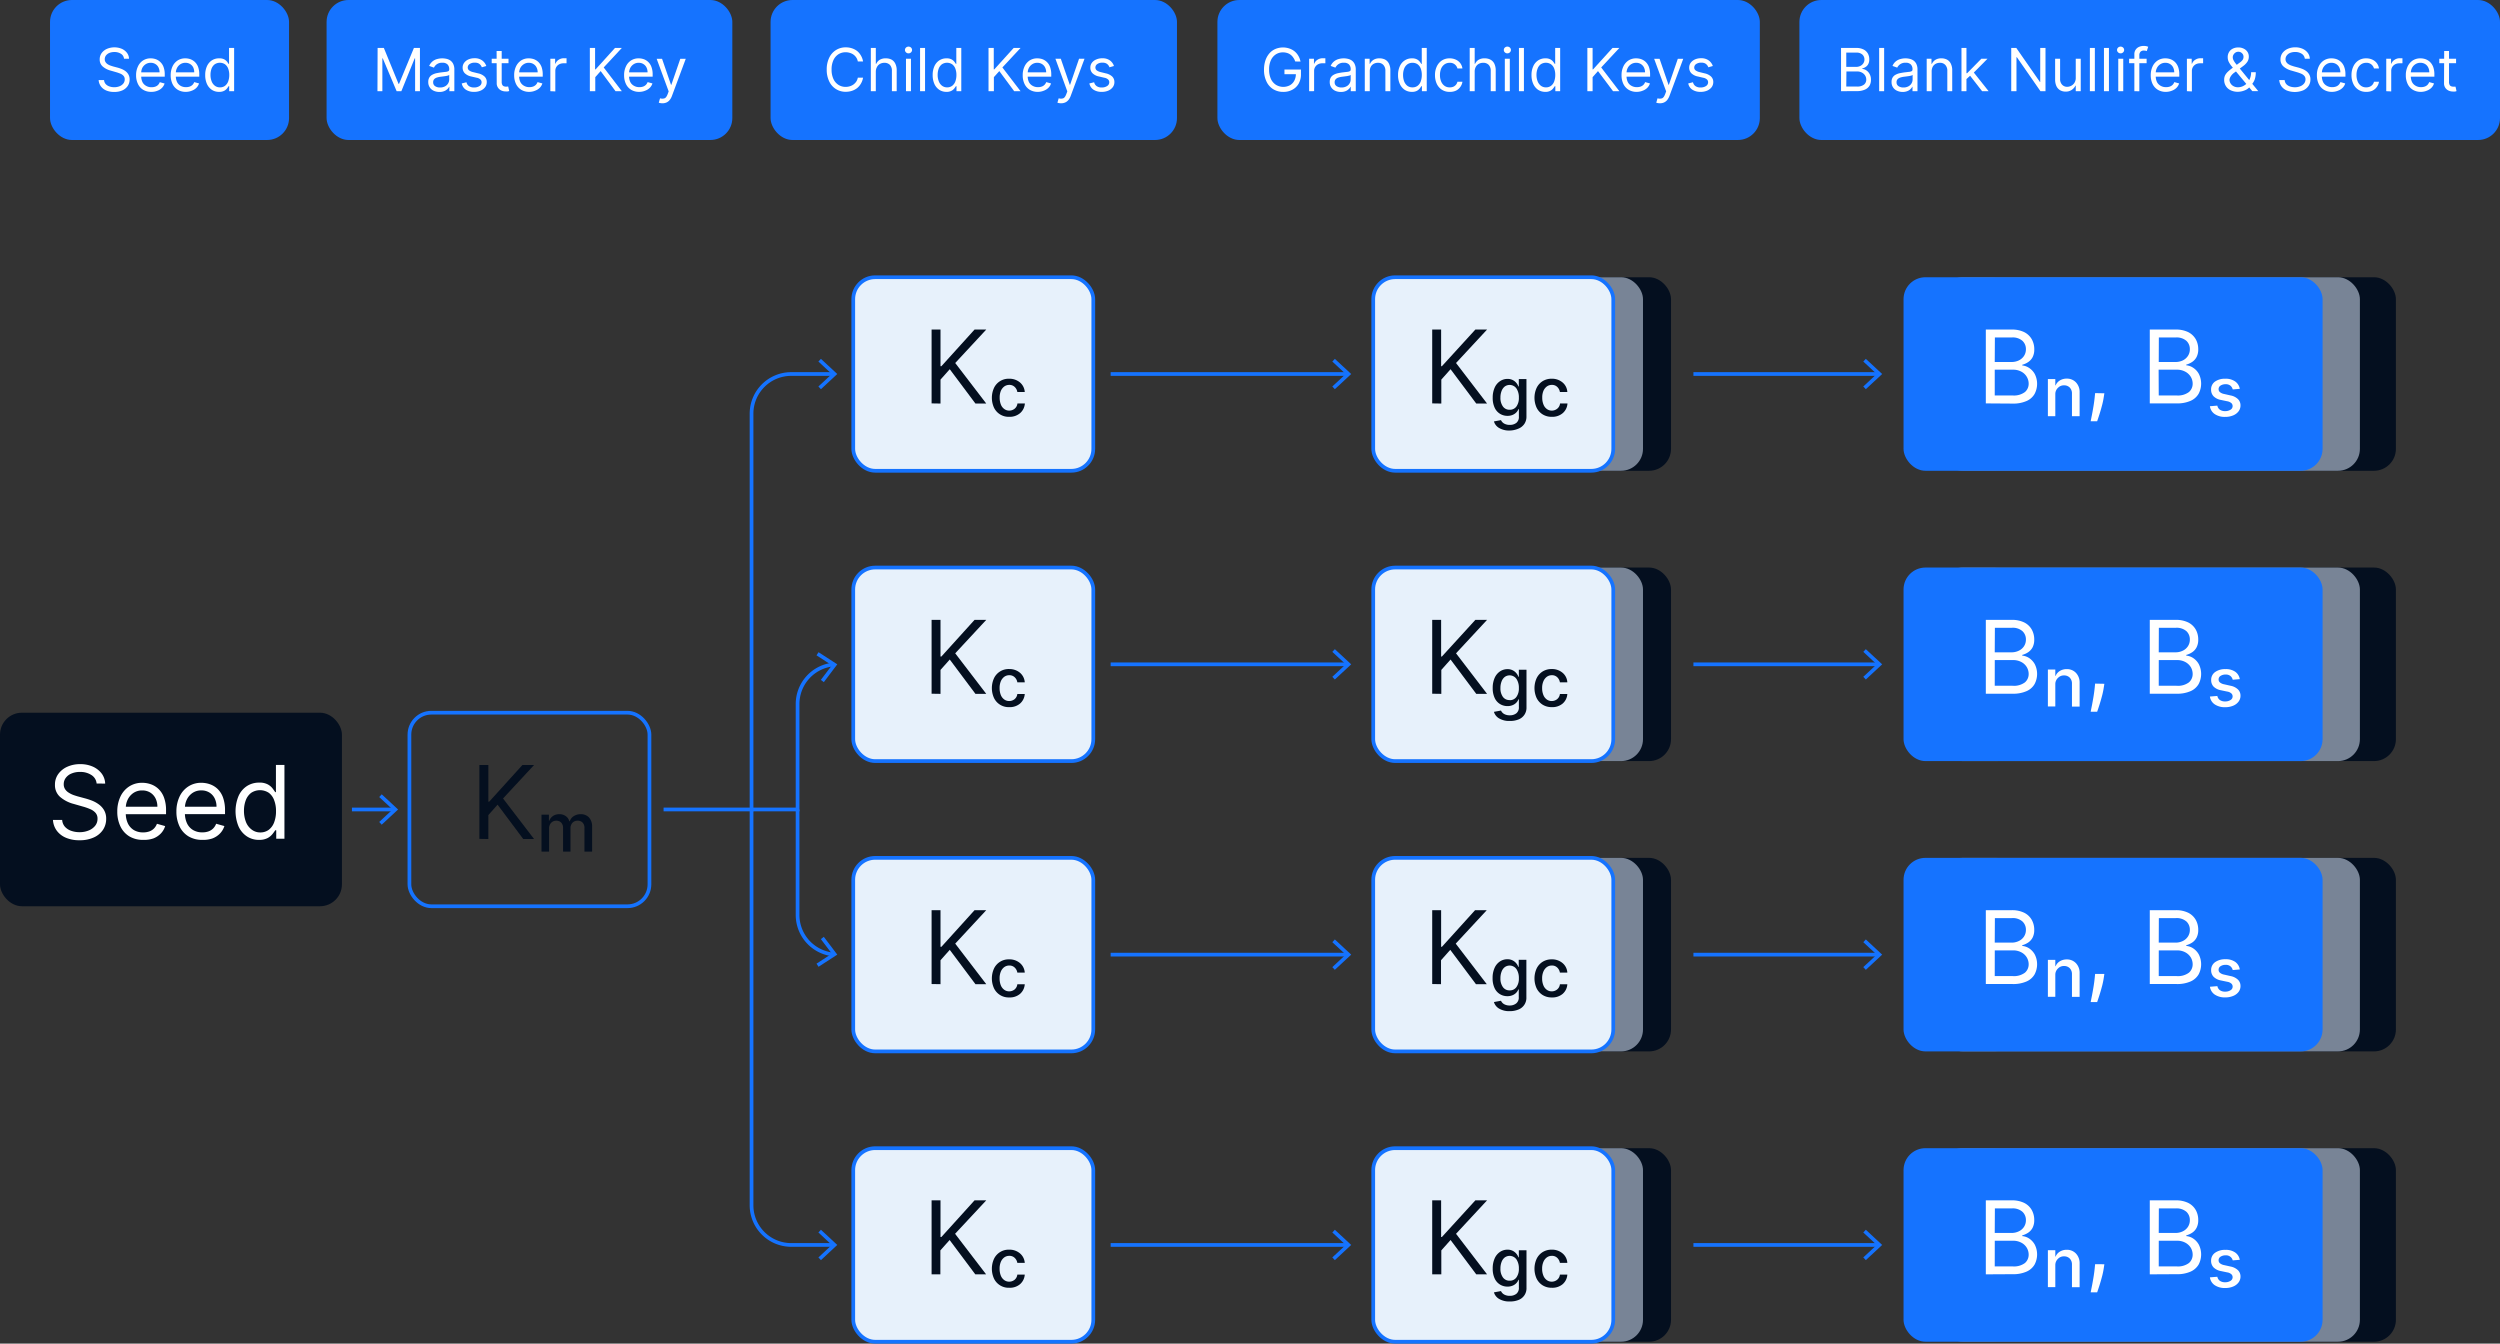 <svg xmlns="http://www.w3.org/2000/svg" viewBox="0 0 672.72 361.54"><rect x="0" y="0" width="672.72" height="361.54" fill="#333333" stroke="none"/><defs><style>.cls-1{fill:#040f1f;}.cls-2{fill:#788496;}.cls-3{fill:#1573ff;}.cls-4{fill:#fff;}.cls-5{fill:none;stroke:#1573ff;stroke-miterlimit:10;}.cls-6{fill:#e7f1fb;}</style></defs><g id="Layer_2" data-name="Layer 2"><g id="Layer_1-2" data-name="Layer 1"><rect class="cls-1" y="191.78" width="92.01" height="52.08" rx="5.9"/><rect class="cls-1" x="385.06" y="74.6" width="64.59" height="52.08" rx="5.9"/><rect class="cls-2" x="377.52" y="74.6" width="64.59" height="52.08" rx="5.9"/><rect class="cls-1" x="385.06" y="152.72" width="64.59" height="52.08" rx="5.9"/><rect class="cls-2" x="377.52" y="152.72" width="64.59" height="52.08" rx="5.9"/><rect class="cls-1" x="385.06" y="230.84" width="64.59" height="52.08" rx="5.9"/><rect class="cls-2" x="377.52" y="230.84" width="64.59" height="52.08" rx="5.9"/><rect class="cls-1" x="385.06" y="308.96" width="64.59" height="52.08" rx="5.9"/><rect class="cls-2" x="377.52" y="308.96" width="64.59" height="52.08" rx="5.9"/><rect class="cls-3" x="327.59" width="145.96" height="37.67" rx="5.9"/><rect class="cls-3" x="207.35" width="109.36" height="37.67" rx="5.9"/><rect class="cls-3" x="87.88" width="109.18" height="37.67" rx="5.9"/><rect class="cls-3" x="13.46" width="64.32" height="37.67" rx="5.9"/><path class="cls-4" d="M33.37,15.81a1.74,1.74,0,0,0-.83-1.34A3.15,3.15,0,0,0,30.76,14a3.5,3.5,0,0,0-1.35.25,2.26,2.26,0,0,0-.9.69,1.65,1.65,0,0,0-.32,1,1.4,1.4,0,0,0,.23.8,1.87,1.87,0,0,0,.57.55,3.61,3.61,0,0,0,.74.36l.71.23,1.18.31a9.9,9.9,0,0,1,1,.33,4.8,4.8,0,0,1,1.07.57,2.92,2.92,0,0,1,.85.93,2.66,2.66,0,0,1,.34,1.38,3.1,3.1,0,0,1-.49,1.7A3.4,3.4,0,0,1,33,24.29a5.21,5.21,0,0,1-2.28.45,5.3,5.3,0,0,1-2.16-.4,3.45,3.45,0,0,1-1.43-1.13,3.2,3.2,0,0,1-.59-1.67H28a1.83,1.83,0,0,0,.45,1.09,2.41,2.41,0,0,0,1,.63,3.88,3.88,0,0,0,1.29.21,3.71,3.71,0,0,0,1.45-.27,2.44,2.44,0,0,0,1-.73,1.75,1.75,0,0,0,.37-1.11,1.35,1.35,0,0,0-.32-.95,2.43,2.43,0,0,0-.85-.59,11,11,0,0,0-1.15-.4L29.78,19a5.25,5.25,0,0,1-2.16-1.12,2.43,2.43,0,0,1-.79-1.9,2.87,2.87,0,0,1,.53-1.71,3.52,3.52,0,0,1,1.43-1.13,5.19,5.19,0,0,1,4,0,3.55,3.55,0,0,1,1.39,1.1,2.73,2.73,0,0,1,.54,1.57Z"/><path class="cls-4" d="M40.69,24.72a4.1,4.1,0,0,1-2.17-.56,3.62,3.62,0,0,1-1.4-1.57,5.25,5.25,0,0,1-.5-2.35,5.35,5.35,0,0,1,.5-2.36,3.8,3.8,0,0,1,1.37-1.61,3.74,3.74,0,0,1,2.07-.57,4.14,4.14,0,0,1,1.34.22,3.38,3.38,0,0,1,1.21.74A3.46,3.46,0,0,1,44,18a5.67,5.67,0,0,1,.33,2.06v.57H37.58V19.47h5.36a3,3,0,0,0-.29-1.32,2.22,2.22,0,0,0-.83-.91,2.29,2.29,0,0,0-1.26-.34,2.37,2.37,0,0,0-1.39.4,2.58,2.58,0,0,0-.89,1A3,3,0,0,0,38,19.67v.78a3.68,3.68,0,0,0,.35,1.67,2.42,2.42,0,0,0,1,1,2.72,2.72,0,0,0,1.42.35,2.93,2.93,0,0,0,1-.15,1.93,1.93,0,0,0,1.22-1.21l1.3.36a2.92,2.92,0,0,1-.69,1.16,3.27,3.27,0,0,1-1.19.77A4.26,4.26,0,0,1,40.69,24.72Z"/><path class="cls-4" d="M50,24.72a4.1,4.1,0,0,1-2.17-.56,3.71,3.71,0,0,1-1.41-1.57,5.39,5.39,0,0,1-.49-2.35,5.5,5.5,0,0,1,.49-2.36,3.89,3.89,0,0,1,1.38-1.61,3.73,3.73,0,0,1,2.06-.57,4.15,4.15,0,0,1,1.35.22,3.47,3.47,0,0,1,1.21.74A3.71,3.71,0,0,1,53.3,18a5.68,5.68,0,0,1,.32,2.06v.57H46.9V19.47h5.36A3,3,0,0,0,52,18.15a2.22,2.22,0,0,0-.83-.91,2.3,2.3,0,0,0-1.27-.34,2.36,2.36,0,0,0-1.38.4,2.51,2.51,0,0,0-.89,1,3,3,0,0,0-.32,1.35v.78a3.68,3.68,0,0,0,.35,1.67,2.4,2.4,0,0,0,.95,1,2.78,2.78,0,0,0,1.43.35,2.93,2.93,0,0,0,1-.15,2.08,2.08,0,0,0,.74-.45,2,2,0,0,0,.48-.76l1.3.36a2.92,2.92,0,0,1-.69,1.16,3.27,3.27,0,0,1-1.19.77A4.3,4.3,0,0,1,50,24.72Z"/><path class="cls-4" d="M59,24.72A3.48,3.48,0,0,1,57,24.17a3.77,3.77,0,0,1-1.31-1.57,5.74,5.74,0,0,1-.47-2.4,5.66,5.66,0,0,1,.47-2.39A3.68,3.68,0,0,1,57,16.25a3.48,3.48,0,0,1,2-.55,2.71,2.71,0,0,1,1.35.28,2.58,2.58,0,0,1,.76.63l.41.59h.11V12.9H63V24.54H61.67V23.2h-.16c-.1.16-.24.35-.42.6a2.44,2.44,0,0,1-.78.64A2.74,2.74,0,0,1,59,24.72Zm.19-1.21a2.2,2.2,0,0,0,1.36-.42,2.66,2.66,0,0,0,.85-1.17,5,5,0,0,0,.29-1.75,4.71,4.71,0,0,0-.29-1.71,2.56,2.56,0,0,0-.84-1.15,2.5,2.5,0,0,0-2.79,0,2.62,2.62,0,0,0-.85,1.17,4.86,4.86,0,0,0-.28,1.66,4.71,4.71,0,0,0,.29,1.69,2.69,2.69,0,0,0,.85,1.21A2.2,2.2,0,0,0,59.15,23.51Z"/><path class="cls-4" d="M101.61,12.9h1.68l3.95,9.66h.14l4-9.66H113V24.54H111.7V15.7h-.11L108,24.54h-1.27L103,15.7h-.11v8.84h-1.32Z"/><path class="cls-4" d="M118.22,24.74a3.5,3.5,0,0,1-1.5-.31,2.49,2.49,0,0,1-1.48-2.37,2.23,2.23,0,0,1,.3-1.22,2.05,2.05,0,0,1,.79-.73,4.17,4.17,0,0,1,1.09-.41c.4-.08.81-.15,1.21-.21l1.29-.15a2,2,0,0,0,.73-.19.49.49,0,0,0,.23-.45v-.05a1.77,1.77,0,0,0-.46-1.31,1.84,1.84,0,0,0-1.38-.46,2.44,2.44,0,0,0-1.51.42,2.41,2.41,0,0,0-.76.9l-1.28-.46a3.13,3.13,0,0,1,.92-1.24,3.19,3.19,0,0,1,1.25-.62A5.19,5.19,0,0,1,119,15.7a5.07,5.07,0,0,1,1,.1,3.17,3.17,0,0,1,1.07.4,2.48,2.48,0,0,1,.85.93,3.39,3.39,0,0,1,.34,1.66v5.75h-1.34V23.36h-.07a2.23,2.23,0,0,1-.45.6,2.55,2.55,0,0,1-.85.55A3.1,3.1,0,0,1,118.22,24.74Zm.21-1.2a2.63,2.63,0,0,0,1.34-.32,2.09,2.09,0,0,0,1.11-1.84V20.15a.82.82,0,0,1-.37.19c-.19.05-.41.1-.66.14l-.72.1-.57.07a5.52,5.52,0,0,0-1,.22,1.68,1.68,0,0,0-.73.45,1.17,1.17,0,0,0-.27.81,1.18,1.18,0,0,0,.52,1.05A2.24,2.24,0,0,0,118.43,23.54Z"/><path class="cls-4" d="M130.86,17.76l-1.21.35a1.93,1.93,0,0,0-.33-.59,1.68,1.68,0,0,0-.59-.48,2.22,2.22,0,0,0-1-.18,2.35,2.35,0,0,0-1.34.36,1.12,1.12,0,0,0-.53.93,1,1,0,0,0,.37.79,2.93,2.93,0,0,0,1.13.48l1.3.32a3.56,3.56,0,0,1,1.74.87,2,2,0,0,1,.58,1.5,2.28,2.28,0,0,1-.43,1.34,3,3,0,0,1-1.2.93,4.28,4.28,0,0,1-1.78.34,3.89,3.89,0,0,1-2.21-.58,2.57,2.57,0,0,1-1.11-1.69l1.27-.32a1.72,1.72,0,0,0,.69,1.05,2.28,2.28,0,0,0,1.34.36,2.55,2.55,0,0,0,1.49-.4,1.17,1.17,0,0,0,.55-1,1,1,0,0,0-.32-.76,2,2,0,0,0-1-.46l-1.46-.34a3.43,3.43,0,0,1-1.76-.89,2.13,2.13,0,0,1-.56-1.5,2.16,2.16,0,0,1,.42-1.31,2.84,2.84,0,0,1,1.14-.89,4,4,0,0,1,1.65-.32,3.31,3.31,0,0,1,2,.56A3.07,3.07,0,0,1,130.86,17.76Z"/><path class="cls-4" d="M136.83,15.81V17h-4.52V15.81Zm-3.2-2.09H135V22a1.72,1.72,0,0,0,.17.85.81.81,0,0,0,.43.37,1.8,1.8,0,0,0,.92.07l.23,0,.27,1.2a2.3,2.3,0,0,1-.38.11,3.44,3.44,0,0,1-.62,0,2.74,2.74,0,0,1-1.11-.24,2.15,2.15,0,0,1-.89-.75,2.09,2.09,0,0,1-.36-1.26Z"/><path class="cls-4" d="M142.43,24.72a4.13,4.13,0,0,1-2.18-.56,3.75,3.75,0,0,1-1.4-1.57,5.25,5.25,0,0,1-.49-2.35,5.35,5.35,0,0,1,.49-2.36,3.94,3.94,0,0,1,1.37-1.61,3.74,3.74,0,0,1,2.07-.57,4.24,4.24,0,0,1,1.35.22,3.56,3.56,0,0,1,1.21.74,3.71,3.71,0,0,1,.87,1.34,5.9,5.9,0,0,1,.32,2.06v.57h-6.73V19.47h5.37a2.85,2.85,0,0,0-.3-1.32,2.15,2.15,0,0,0-.83-.91,2.26,2.26,0,0,0-1.26-.34,2.34,2.34,0,0,0-1.38.4,2.61,2.61,0,0,0-.9,1,3,3,0,0,0-.31,1.35v.78a3.68,3.68,0,0,0,.34,1.67,2.42,2.42,0,0,0,1,1,2.76,2.76,0,0,0,1.43.35,2.83,2.83,0,0,0,.95-.15,1.92,1.92,0,0,0,.74-.45,2.12,2.12,0,0,0,.49-.76l1.29.36a2.79,2.79,0,0,1-.68,1.16,3.31,3.31,0,0,1-1.2.77A4.21,4.21,0,0,1,142.43,24.72Z"/><path class="cls-4" d="M148.09,24.54V15.81h1.29v1.32h.09a2.11,2.11,0,0,1,.87-1.05,2.5,2.5,0,0,1,1.4-.41h.37l.34,0v1.36l-.31,0a2.78,2.78,0,0,0-.51,0,2.44,2.44,0,0,0-1.13.26,2.06,2.06,0,0,0-.79.73,2,2,0,0,0-.28,1.05v5.53Z"/><path class="cls-4" d="M158.72,24.54V12.9h1.41v5.77h.14l5.22-5.77h1.84l-4.88,5.25,4.88,6.39h-1.7l-4-5.41-1.45,1.63v3.78Z"/><path class="cls-4" d="M172,24.72a4.1,4.1,0,0,1-2.17-.56,3.62,3.62,0,0,1-1.4-1.57,5.25,5.25,0,0,1-.49-2.35,5.35,5.35,0,0,1,.49-2.36,3.8,3.8,0,0,1,1.37-1.61,3.74,3.74,0,0,1,2.07-.57,4.14,4.14,0,0,1,1.34.22,3.38,3.38,0,0,1,1.21.74,3.46,3.46,0,0,1,.87,1.34,5.67,5.67,0,0,1,.33,2.06v.57h-6.73V19.47h5.36a2.85,2.85,0,0,0-.29-1.32,2.15,2.15,0,0,0-.83-.91,2.29,2.29,0,0,0-1.26-.34,2.37,2.37,0,0,0-1.39.4,2.66,2.66,0,0,0-.89,1,3,3,0,0,0-.31,1.35v.78a3.68,3.68,0,0,0,.34,1.67,2.42,2.42,0,0,0,1,1,2.75,2.75,0,0,0,1.42.35,2.89,2.89,0,0,0,1-.15,2,2,0,0,0,.74-.45,2.12,2.12,0,0,0,.49-.76l1.29.36a2.81,2.81,0,0,1-.69,1.16,3.27,3.27,0,0,1-1.19.77A4.26,4.26,0,0,1,172,24.72Z"/><path class="cls-4" d="M178.24,27.79a2.71,2.71,0,0,1-.6-.06,1.49,1.49,0,0,1-.37-.1l.34-1.18a2,2,0,0,0,1.22,0c.33-.13.61-.52.85-1.18l.25-.68-3.23-8.77h1.45l2.41,7h.09l2.41-7,1.47,0-3.72,10a3.69,3.69,0,0,1-.62,1.11,2.31,2.31,0,0,1-.85.65A2.6,2.6,0,0,1,178.24,27.79Z"/><path class="cls-4" d="M232.24,16.54h-1.41a2.83,2.83,0,0,0-.43-1.07,3.1,3.1,0,0,0-.75-.78,3.29,3.29,0,0,0-1-.47,3.68,3.68,0,0,0-1.11-.16,3.59,3.59,0,0,0-1.91.53,3.73,3.73,0,0,0-1.36,1.58,5.88,5.88,0,0,0-.5,2.55,5.88,5.88,0,0,0,.5,2.55,3.7,3.7,0,0,0,1.36,1.57,3.51,3.51,0,0,0,1.91.54,3.68,3.68,0,0,0,1.11-.16,3.31,3.31,0,0,0,1-.48,3.23,3.23,0,0,0,.75-.77,2.9,2.9,0,0,0,.43-1.07h1.41a4.56,4.56,0,0,1-.58,1.6,4.27,4.27,0,0,1-1,1.19,4.5,4.5,0,0,1-1.4.75,5.3,5.3,0,0,1-1.66.26,4.81,4.81,0,0,1-4.47-2.8,7.1,7.1,0,0,1-.67-3.18,7.1,7.1,0,0,1,.67-3.18,4.92,4.92,0,0,1,1.82-2.07,4.87,4.87,0,0,1,2.65-.73,5.3,5.3,0,0,1,1.66.26,4.69,4.69,0,0,1,1.4.74,4.46,4.46,0,0,1,1,1.2A4.56,4.56,0,0,1,232.24,16.54Z"/><path class="cls-4" d="M235.67,19.29v5.25h-1.34V12.9h1.34v4.27h.12a2.4,2.4,0,0,1,.92-1.07,3,3,0,0,1,1.65-.4,3.26,3.26,0,0,1,1.56.35,2.44,2.44,0,0,1,1,1.09,4,4,0,0,1,.37,1.85v5.55H240V19.08a2.3,2.3,0,0,0-.53-1.61A2,2,0,0,0,238,16.9a2.42,2.42,0,0,0-1.18.28A2,2,0,0,0,236,18,2.63,2.63,0,0,0,235.67,19.29Z"/><path class="cls-4" d="M244.47,14.36a.92.92,0,0,1-.67-.27.85.85,0,0,1-.29-.64.87.87,0,0,1,.29-.65,1,1,0,0,1,1.34,0,.86.86,0,0,1,.28.65.84.84,0,0,1-.28.64A.92.92,0,0,1,244.47,14.36Zm-.68,10.18V15.81h1.34v8.73Z"/><path class="cls-4" d="M248.92,12.9V24.54h-1.34V12.9Z"/><path class="cls-4" d="M254.67,24.72a3.48,3.48,0,0,1-1.92-.55,3.77,3.77,0,0,1-1.31-1.57,5.74,5.74,0,0,1-.47-2.4,5.66,5.66,0,0,1,.47-2.39,3.68,3.68,0,0,1,1.31-1.56,3.48,3.48,0,0,1,1.95-.55,2.74,2.74,0,0,1,1.35.28,2.58,2.58,0,0,1,.76.63l.41.59h.11V12.9h1.34V24.54h-1.29V23.2h-.16c-.1.16-.24.35-.42.6a2.44,2.44,0,0,1-.78.64A2.74,2.74,0,0,1,254.67,24.72Zm.19-1.21a2.2,2.2,0,0,0,1.36-.42,2.66,2.66,0,0,0,.85-1.17,5,5,0,0,0,.29-1.75,4.71,4.71,0,0,0-.29-1.71,2.56,2.56,0,0,0-.84-1.15,2.5,2.5,0,0,0-2.79,0,2.62,2.62,0,0,0-.85,1.17,4.86,4.86,0,0,0-.28,1.66,4.71,4.71,0,0,0,.29,1.69,2.69,2.69,0,0,0,.85,1.21A2.2,2.2,0,0,0,254.86,23.51Z"/><path class="cls-4" d="M266,24.54V12.9h1.41v5.77h.14l5.22-5.77h1.85l-4.89,5.25,4.89,6.39H272.9l-4-5.41-1.46,1.63v3.78Z"/><path class="cls-4" d="M279.26,24.72a4.1,4.1,0,0,1-2.17-.56,3.69,3.69,0,0,1-1.4-1.57,5.25,5.25,0,0,1-.49-2.35,5.35,5.35,0,0,1,.49-2.36,3.87,3.87,0,0,1,1.37-1.61,3.74,3.74,0,0,1,2.07-.57,4.24,4.24,0,0,1,1.35.22A3.43,3.43,0,0,1,282.55,18a5.67,5.67,0,0,1,.33,2.06v.57h-6.73V19.47h5.36a2.85,2.85,0,0,0-.29-1.32,2.15,2.15,0,0,0-.83-.91,2.29,2.29,0,0,0-1.26-.34,2.37,2.37,0,0,0-1.39.4,2.66,2.66,0,0,0-.89,1,3,3,0,0,0-.31,1.35v.78a3.68,3.68,0,0,0,.34,1.67,2.42,2.42,0,0,0,1,1,2.75,2.75,0,0,0,1.42.35,2.85,2.85,0,0,0,1-.15,2,2,0,0,0,.74-.45,2.12,2.12,0,0,0,.49-.76l1.29.36a2.7,2.7,0,0,1-.69,1.16,3.27,3.27,0,0,1-1.19.77A4.23,4.23,0,0,1,279.26,24.72Z"/><path class="cls-4" d="M285.51,27.79a2.71,2.71,0,0,1-.6-.06,1.64,1.64,0,0,1-.37-.1l.34-1.18a2,2,0,0,0,1.22,0c.33-.13.61-.52.85-1.18l.25-.68L284,15.81h1.45l2.41,7h.09l2.41-7,1.47,0-3.72,10a3.69,3.69,0,0,1-.62,1.11,2.31,2.31,0,0,1-.85.65A2.6,2.6,0,0,1,285.51,27.79Z"/><path class="cls-4" d="M299.75,17.76l-1.2.35a2.46,2.46,0,0,0-.33-.59,1.82,1.82,0,0,0-.6-.48,2.22,2.22,0,0,0-1-.18,2.32,2.32,0,0,0-1.33.36,1.12,1.12,0,0,0-.53.93,1,1,0,0,0,.36.79,3,3,0,0,0,1.14.48l1.29.32a3.59,3.59,0,0,1,1.75.87,2.06,2.06,0,0,1,.57,1.5,2.21,2.21,0,0,1-.43,1.34,2.89,2.89,0,0,1-1.19.93,4.33,4.33,0,0,1-1.79.34,3.91,3.91,0,0,1-2.21-.58,2.61,2.61,0,0,1-1.11-1.69l1.28-.32a1.72,1.72,0,0,0,.69,1.05,2.25,2.25,0,0,0,1.33.36,2.53,2.53,0,0,0,1.49-.4,1.18,1.18,0,0,0,.56-1,1,1,0,0,0-.32-.76,2,2,0,0,0-1-.46l-1.45-.34a3.43,3.43,0,0,1-1.76-.89,2.08,2.08,0,0,1-.56-1.5,2.16,2.16,0,0,1,.42-1.31A2.71,2.71,0,0,1,295,16a3.9,3.9,0,0,1,1.64-.32,3.34,3.34,0,0,1,2,.56A3,3,0,0,1,299.75,17.76Z"/><path class="cls-4" d="M348.52,16.54a3.64,3.64,0,0,0-.49-1,3.2,3.2,0,0,0-.72-.79,3.06,3.06,0,0,0-.95-.49,3.8,3.8,0,0,0-1.15-.17,3.49,3.49,0,0,0-1.88.53A3.64,3.64,0,0,0,342,16.17a5.74,5.74,0,0,0-.5,2.55,5.88,5.88,0,0,0,.5,2.55,3.72,3.72,0,0,0,1.37,1.57,3.8,3.8,0,0,0,3.71.11,3,3,0,0,0,1.19-1.22,3.75,3.75,0,0,0,.43-1.85l.43.09h-3.5V18.72h4.44V20a5,5,0,0,1-.61,2.5,4.17,4.17,0,0,1-1.69,1.64,5,5,0,0,1-2.45.59,5.1,5.1,0,0,1-2.72-.73,4.82,4.82,0,0,1-1.81-2.07,7.11,7.11,0,0,1-.66-3.18,7.75,7.75,0,0,1,.38-2.49,5.63,5.63,0,0,1,1.05-1.88,4.48,4.48,0,0,1,1.61-1.19,5.31,5.31,0,0,1,3.77-.14,4.5,4.5,0,0,1,1.43.78,4.43,4.43,0,0,1,1,1.19,4.73,4.73,0,0,1,.58,1.55Z"/><path class="cls-4" d="M352.27,24.54V15.81h1.3v1.32h.09a2.14,2.14,0,0,1,.86-1.05,2.56,2.56,0,0,1,1.41-.41h.37l.34,0v1.36l-.31,0a2.78,2.78,0,0,0-.51,0,2.41,2.41,0,0,0-1.13.26A2,2,0,0,0,353.61,19v5.53Z"/><path class="cls-4" d="M360.8,24.74a3.52,3.52,0,0,1-1.51-.31,2.5,2.5,0,0,1-1.47-2.37,2.32,2.32,0,0,1,.29-1.22,2.13,2.13,0,0,1,.79-.73,4.24,4.24,0,0,1,1.1-.41q.6-.12,1.2-.21l1.3-.15a2,2,0,0,0,.73-.19.48.48,0,0,0,.22-.45v-.05a1.81,1.81,0,0,0-.45-1.31,1.88,1.88,0,0,0-1.39-.46,2.39,2.39,0,0,0-1.5.42,2.45,2.45,0,0,0-.77.9l-1.27-.46A3.11,3.11,0,0,1,359,16.5a3.26,3.26,0,0,1,1.25-.62,4.94,4.94,0,0,1,2.31-.08,3.12,3.12,0,0,1,1.06.4,2.41,2.41,0,0,1,.85.93,3.39,3.39,0,0,1,.35,1.66v5.75h-1.35V23.36h-.06a2.29,2.29,0,0,1-.46.6,2.5,2.5,0,0,1-.84.55A3.17,3.17,0,0,1,360.8,24.74Zm.2-1.2a2.63,2.63,0,0,0,1.34-.32,2,2,0,0,0,.83-.8,2.06,2.06,0,0,0,.28-1V20.15a.77.77,0,0,1-.37.19c-.19.05-.41.1-.66.14l-.72.1-.56.07a5.64,5.64,0,0,0-1,.22,1.64,1.64,0,0,0-.72.45,1.13,1.13,0,0,0-.28.81,1.18,1.18,0,0,0,.52,1.05A2.28,2.28,0,0,0,361,23.54Z"/><path class="cls-4" d="M368.59,19.29v5.25h-1.34V15.81h1.3v1.36h.11a2.47,2.47,0,0,1,.93-1.07,2.93,2.93,0,0,1,1.61-.4,3.24,3.24,0,0,1,1.56.36,2.48,2.48,0,0,1,1,1.09,4,4,0,0,1,.37,1.84v5.55h-1.34V19.08a2.25,2.25,0,0,0-.54-1.6,1.86,1.86,0,0,0-1.46-.58,2.3,2.3,0,0,0-1.15.28,2,2,0,0,0-.79.81A2.74,2.74,0,0,0,368.59,19.29Z"/><path class="cls-4" d="M379.91,24.72a3.49,3.49,0,0,1-1.93-.55,3.75,3.75,0,0,1-1.3-1.57,5.59,5.59,0,0,1-.48-2.4,5.51,5.51,0,0,1,.48-2.39A3.61,3.61,0,0,1,378,16.25a3.44,3.44,0,0,1,1.94-.55,2.71,2.71,0,0,1,1.35.28,2.46,2.46,0,0,1,.76.63c.18.24.32.44.41.59h.12V12.9h1.34V24.54h-1.3V23.2h-.16a5.8,5.8,0,0,1-.42.6,2.5,2.5,0,0,1-.77.64A2.76,2.76,0,0,1,379.91,24.72Zm.18-1.21a2.18,2.18,0,0,0,1.36-.42,2.51,2.51,0,0,0,.85-1.17,5,5,0,0,0,.29-1.75,4.72,4.72,0,0,0-.28-1.71,2.56,2.56,0,0,0-.84-1.15,2.3,2.3,0,0,0-1.38-.41,2.27,2.27,0,0,0-1.42.44,2.6,2.6,0,0,0-.84,1.17,4.63,4.63,0,0,0-.28,1.66,4.72,4.72,0,0,0,.28,1.69,2.77,2.77,0,0,0,.85,1.21A2.2,2.2,0,0,0,380.09,23.51Z"/><path class="cls-4" d="M390.09,24.72a3.73,3.73,0,0,1-2.11-.58,3.83,3.83,0,0,1-1.37-1.6,5.52,5.52,0,0,1-.47-2.32,5.31,5.31,0,0,1,.49-2.35,3.9,3.9,0,0,1,1.37-1.6,3.74,3.74,0,0,1,2.07-.57,3.88,3.88,0,0,1,1.66.34,3.15,3.15,0,0,1,1.21.95,3,3,0,0,1,.58,1.43h-1.34a2.13,2.13,0,0,0-.68-1.06,2,2,0,0,0-1.41-.46,2.36,2.36,0,0,0-1.37.41,2.69,2.69,0,0,0-.92,1.14,4.33,4.33,0,0,0-.32,1.72,4.32,4.32,0,0,0,.32,1.76,2.69,2.69,0,0,0,.91,1.17,2.3,2.3,0,0,0,1.38.41,2.4,2.4,0,0,0,1-.18A1.93,1.93,0,0,0,392.18,22h1.34a3,3,0,0,1-.56,1.39,3.12,3.12,0,0,1-1.17,1A3.8,3.8,0,0,1,390.09,24.72Z"/><path class="cls-4" d="M396.82,19.29v5.25h-1.34V12.9h1.34v4.27h.11a2.42,2.42,0,0,1,.93-1.07,2.93,2.93,0,0,1,1.64-.4,3.24,3.24,0,0,1,1.56.35,2.46,2.46,0,0,1,1.05,1.09,4.14,4.14,0,0,1,.37,1.85v5.55h-1.34V19.08a2.25,2.25,0,0,0-.54-1.61,1.94,1.94,0,0,0-1.49-.57,2.42,2.42,0,0,0-1.18.28,2,2,0,0,0-.81.81A2.63,2.63,0,0,0,396.82,19.29Z"/><path class="cls-4" d="M405.61,14.36a.94.94,0,0,1-.67-.27.84.84,0,0,1-.28-.64.86.86,0,0,1,.28-.65,1,1,0,0,1,.67-.26,1,1,0,0,1,.68.26.9.9,0,0,1,.28.65.88.88,0,0,1-.28.64A1,1,0,0,1,405.61,14.36Zm-.68,10.18V15.81h1.34v8.73Z"/><path class="cls-4" d="M410.07,12.9V24.54h-1.34V12.9Z"/><path class="cls-4" d="M415.82,24.72a3.49,3.49,0,0,1-1.93-.55,3.75,3.75,0,0,1-1.3-1.57,5.59,5.59,0,0,1-.48-2.4,5.51,5.51,0,0,1,.48-2.39,3.61,3.61,0,0,1,1.31-1.56,3.44,3.44,0,0,1,1.94-.55,2.71,2.71,0,0,1,1.35.28,2.46,2.46,0,0,1,.76.63c.18.24.32.44.41.59h.12V12.9h1.34V24.54h-1.3V23.2h-.16c-.09.16-.24.35-.42.6a2.44,2.44,0,0,1-.78.64A2.7,2.7,0,0,1,415.82,24.72Zm.18-1.21a2.18,2.18,0,0,0,1.36-.42,2.51,2.51,0,0,0,.85-1.17,5,5,0,0,0,.29-1.75,4.72,4.72,0,0,0-.28-1.71,2.51,2.51,0,0,0-.85-1.15,2.5,2.5,0,0,0-2.79,0,2.6,2.6,0,0,0-.84,1.17,4.63,4.63,0,0,0-.29,1.66,4.71,4.71,0,0,0,.29,1.69,2.77,2.77,0,0,0,.85,1.21A2.2,2.2,0,0,0,416,23.51Z"/><path class="cls-4" d="M427.14,24.54V12.9h1.41v5.77h.13l5.23-5.77h1.84l-4.89,5.25,4.89,6.39h-1.7L430,19.13l-1.45,1.63v3.78Z"/><path class="cls-4" d="M440.41,24.72a4.07,4.07,0,0,1-2.17-.56,3.71,3.71,0,0,1-1.41-1.57,5.25,5.25,0,0,1-.49-2.35,5.35,5.35,0,0,1,.49-2.36,3.89,3.89,0,0,1,1.38-1.61,3.7,3.7,0,0,1,2.06-.57,4.15,4.15,0,0,1,1.35.22,3.47,3.47,0,0,1,1.21.74A3.71,3.71,0,0,1,443.7,18a5.9,5.9,0,0,1,.32,2.06v.57h-6.73V19.47h5.37a3,3,0,0,0-.29-1.32,2.27,2.27,0,0,0-2.1-1.25,2.36,2.36,0,0,0-1.38.4,2.61,2.61,0,0,0-.9,1,3.11,3.11,0,0,0-.31,1.35v.78a3.68,3.68,0,0,0,.35,1.67,2.34,2.34,0,0,0,1,1,2.78,2.78,0,0,0,1.43.35,2.93,2.93,0,0,0,1-.15,2.08,2.08,0,0,0,.74-.45,2,2,0,0,0,.48-.76l1.3.36a2.92,2.92,0,0,1-.69,1.16,3.27,3.27,0,0,1-1.19.77A4.3,4.3,0,0,1,440.41,24.72Z"/><path class="cls-4" d="M446.66,27.79a2.8,2.8,0,0,1-.61-.06,1.64,1.64,0,0,1-.37-.1l.34-1.18a2,2,0,0,0,1.22,0c.33-.13.61-.52.85-1.18l.25-.68-3.23-8.77h1.46l2.41,7h.09l2.41-7,1.46,0-3.71,10a4.18,4.18,0,0,1-.62,1.11,2.34,2.34,0,0,1-.86.65A2.56,2.56,0,0,1,446.66,27.79Z"/><path class="cls-4" d="M460.9,17.76l-1.21.35a1.93,1.93,0,0,0-.33-.59,1.78,1.78,0,0,0-.59-.48,2.22,2.22,0,0,0-1-.18,2.35,2.35,0,0,0-1.34.36,1.12,1.12,0,0,0-.53.93.94.94,0,0,0,.37.79,2.93,2.93,0,0,0,1.13.48l1.3.32a3.56,3.56,0,0,1,1.74.87,2,2,0,0,1,.58,1.5,2.28,2.28,0,0,1-.43,1.34,3,3,0,0,1-1.2.93,4.28,4.28,0,0,1-1.78.34,3.89,3.89,0,0,1-2.21-.58,2.54,2.54,0,0,1-1.11-1.69l1.27-.32a1.72,1.72,0,0,0,.69,1.05,2.27,2.27,0,0,0,1.33.36,2.57,2.57,0,0,0,1.5-.4,1.17,1.17,0,0,0,.55-1,1,1,0,0,0-.32-.76,2,2,0,0,0-1-.46l-1.45-.34a3.43,3.43,0,0,1-1.76-.89,2.13,2.13,0,0,1-.56-1.5,2.16,2.16,0,0,1,.42-1.31,2.84,2.84,0,0,1,1.14-.89,3.92,3.92,0,0,1,1.65-.32,3.31,3.31,0,0,1,2,.56A3.07,3.07,0,0,1,460.9,17.76Z"/><rect class="cls-3" x="484.2" width="188.52" height="37.67" rx="5.9"/><path class="cls-4" d="M495.4,24.54V12.9h4.07a4.28,4.28,0,0,1,2,.42,2.76,2.76,0,0,1,1.17,1.12A3.13,3.13,0,0,1,503,16a2.56,2.56,0,0,1-.27,1.24,2,2,0,0,1-.69.77,3,3,0,0,1-.93.42v.12a2.22,2.22,0,0,1,1.08.37,2.76,2.76,0,0,1,.9,1,3.1,3.1,0,0,1,.36,1.56A3.18,3.18,0,0,1,503.1,23a2.76,2.76,0,0,1-1.26,1.11,5.26,5.26,0,0,1-2.23.41ZM496.81,18h2.61a2.6,2.6,0,0,0,1.16-.25,2,2,0,0,0,.81-.7A1.82,1.82,0,0,0,501.7,16a1.77,1.77,0,0,0-.54-1.3,2.29,2.29,0,0,0-1.69-.54h-2.66Zm0,5.28h2.8a2.85,2.85,0,0,0,2-.54,1.7,1.7,0,0,0,.58-1.3,2.12,2.12,0,0,0-.3-1.1,2.22,2.22,0,0,0-.86-.8,2.63,2.63,0,0,0-1.32-.31h-2.86Z"/><path class="cls-4" d="M507,12.9V24.54h-1.34V12.9Z"/><path class="cls-4" d="M512,24.74a3.5,3.5,0,0,1-1.5-.31A2.46,2.46,0,0,1,509,22.06a2.23,2.23,0,0,1,.29-1.22,2.05,2.05,0,0,1,.79-.73,4.31,4.31,0,0,1,1.09-.41c.4-.08.81-.15,1.21-.21l1.29-.15a1.93,1.93,0,0,0,.73-.19.47.47,0,0,0,.23-.45v-.05a1.77,1.77,0,0,0-.46-1.31,1.84,1.84,0,0,0-1.38-.46,2.39,2.39,0,0,0-1.5.42,2.45,2.45,0,0,0-.77.9l-1.27-.46a3,3,0,0,1,.91-1.24,3.26,3.26,0,0,1,1.25-.62,4.94,4.94,0,0,1,2.31-.08,3.2,3.2,0,0,1,1.06.4,2.48,2.48,0,0,1,.85.93,3.39,3.39,0,0,1,.34,1.66v5.75h-1.34V23.36h-.07a2.23,2.23,0,0,1-.45.6,2.45,2.45,0,0,1-.85.55A3.1,3.1,0,0,1,512,24.74Zm.21-1.2a2.63,2.63,0,0,0,1.34-.32,2.09,2.09,0,0,0,1.11-1.84V20.15a.82.82,0,0,1-.37.19c-.19.05-.41.1-.66.14l-.72.1-.57.07a5.73,5.73,0,0,0-1,.22,1.74,1.74,0,0,0-.73.45,1.17,1.17,0,0,0-.27.81,1.18,1.18,0,0,0,.52,1.05A2.24,2.24,0,0,0,512.2,23.54Z"/><path class="cls-4" d="M519.79,19.29v5.25h-1.34V15.81h1.29v1.36h.12a2.47,2.47,0,0,1,.93-1.07,2.91,2.91,0,0,1,1.61-.4,3.2,3.2,0,0,1,1.55.36,2.44,2.44,0,0,1,1,1.09,4,4,0,0,1,.37,1.84v5.55H524V19.08a2.25,2.25,0,0,0-.54-1.6A1.86,1.86,0,0,0,522,16.9a2.3,2.3,0,0,0-1.15.28,2,2,0,0,0-.79.81A2.74,2.74,0,0,0,519.79,19.29Z"/><path class="cls-4" d="M527.81,24.54V12.9h1.34V24.54Zm1.25-3.18,0-1.66h.27l3.82-3.89h1.66l-4.07,4.11h-.11Zm4.3,3.18L530,20.22l.95-.93,4.16,5.25Z"/><path class="cls-4" d="M550.42,12.9V24.54h-1.36l-6.34-9.14h-.11v9.14H541.2V12.9h1.36l6.36,9.16H549V12.9Z"/><path class="cls-4" d="M558.56,21V15.81h1.34v8.73h-1.34V23.06h-.09a2.84,2.84,0,0,1-1,1.13,2.76,2.76,0,0,1-1.64.46,2.93,2.93,0,0,1-1.46-.36,2.53,2.53,0,0,1-1-1.09,4.16,4.16,0,0,1-.36-1.84V15.81h1.34v5.45a2.13,2.13,0,0,0,.54,1.53,1.8,1.8,0,0,0,1.37.57,2.37,2.37,0,0,0,1.9-1A2.46,2.46,0,0,0,558.56,21Z"/><path class="cls-4" d="M563.7,12.9V24.54h-1.34V12.9Z"/><path class="cls-4" d="M567.49,12.9V24.54h-1.34V12.9Z"/><path class="cls-4" d="M570.63,14.36a.92.92,0,0,1-.67-.27.85.85,0,0,1-.29-.64.87.87,0,0,1,.29-.65,1,1,0,0,1,.67-.26,1,1,0,0,1,.67.26.86.86,0,0,1,.28.65.84.84,0,0,1-.28.64A.94.94,0,0,1,570.63,14.36ZM570,24.54V15.81h1.34v8.73Z"/><path class="cls-4" d="M577.63,15.81V17h-4.71V15.81Zm-3.3,8.73V14.61a2.09,2.09,0,0,1,1.27-2,2.86,2.86,0,0,1,1.19-.25,3.48,3.48,0,0,1,.8.07l.47.15-.39,1.16-.28-.08a1.53,1.53,0,0,0-.47-.05,1.2,1.2,0,0,0-.95.33,1.42,1.42,0,0,0-.3,1v9.62Z"/><path class="cls-4" d="M582.81,24.72a4.07,4.07,0,0,1-2.17-.56,3.71,3.71,0,0,1-1.41-1.57,5.39,5.39,0,0,1-.49-2.35,5.5,5.5,0,0,1,.49-2.36,3.89,3.89,0,0,1,1.38-1.61,3.73,3.73,0,0,1,2.06-.57,4.15,4.15,0,0,1,1.35.22,3.47,3.47,0,0,1,1.21.74A3.71,3.71,0,0,1,586.1,18a5.68,5.68,0,0,1,.32,2.06v.57H579.7V19.47h5.36a3,3,0,0,0-.29-1.32,2.22,2.22,0,0,0-.83-.91,2.3,2.3,0,0,0-1.27-.34,2.36,2.36,0,0,0-1.38.4,2.51,2.51,0,0,0-.89,1,3,3,0,0,0-.32,1.35v.78a3.68,3.68,0,0,0,.35,1.67,2.46,2.46,0,0,0,1,1,2.78,2.78,0,0,0,1.43.35,2.93,2.93,0,0,0,1-.15,2.08,2.08,0,0,0,.74-.45,2,2,0,0,0,.48-.76l1.3.36a2.92,2.92,0,0,1-.69,1.16,3.27,3.27,0,0,1-1.19.77A4.3,4.3,0,0,1,582.81,24.72Z"/><path class="cls-4" d="M588.47,24.54V15.81h1.29v1.32h.1a2,2,0,0,1,.86-1.05,2.56,2.56,0,0,1,1.41-.41h.37l.33,0v1.36l-.31,0a2.78,2.78,0,0,0-.51,0,2.44,2.44,0,0,0-1.13.26,2,2,0,0,0-.78.73,2,2,0,0,0-.29,1.05v5.53Z"/><path class="cls-4" d="M602.22,24.7a4.38,4.38,0,0,1-2-.42,3,3,0,0,1-1.72-2.83,2.63,2.63,0,0,1,.31-1.3,4.09,4.09,0,0,1,.85-1,12.74,12.74,0,0,1,1.27-1l1.68-1.25a3.43,3.43,0,0,0,.79-.7,1.45,1.45,0,0,0,.3-1,1.25,1.25,0,0,0-.39-.86,1.32,1.32,0,0,0-1-.41,1.37,1.37,0,0,0-.78.22,1.7,1.7,0,0,0-.53.57,1.4,1.4,0,0,0-.19.71,1.73,1.73,0,0,0,.23.82,5.11,5.11,0,0,0,.57.86l.72.88,5.34,6.53h-1.61l-4.41-5.32-1.11-1.34a6.71,6.71,0,0,1-.8-1.19,2.85,2.85,0,0,1-.29-1.27,2.56,2.56,0,0,1,.35-1.37,2.38,2.38,0,0,1,1-.93,3.18,3.18,0,0,1,1.49-.33,3.08,3.08,0,0,1,1.5.34,2.4,2.4,0,0,1,1,.89,2.23,2.23,0,0,1,.34,1.2,2.5,2.5,0,0,1-.41,1.45,4.69,4.69,0,0,1-1.13,1.14l-2.32,1.73a3.39,3.39,0,0,0-1.06,1.12,2.05,2.05,0,0,0-.28.79,1.9,1.9,0,0,0,.28,1,2.09,2.09,0,0,0,.8.76,2.38,2.38,0,0,0,1.21.29,3.09,3.09,0,0,0,1.29-.28,3.52,3.52,0,0,0,1.13-.81,4,4,0,0,0,.81-1.29,4.49,4.49,0,0,0,.3-1.68H607a5.85,5.85,0,0,1-.26,1.89,4,4,0,0,1-.61,1.15c-.22.27-.4.48-.54.62l-.12.17-.13.17a3.37,3.37,0,0,1-1.42.94A5.08,5.08,0,0,1,602.22,24.7Z"/><path class="cls-4" d="M620.2,15.81a1.8,1.8,0,0,0-.83-1.34,3.19,3.19,0,0,0-1.79-.48,3.53,3.53,0,0,0-1.35.25,2.16,2.16,0,0,0-.89.69,1.6,1.6,0,0,0-.33,1,1.4,1.4,0,0,0,.23.8,1.8,1.8,0,0,0,.58.55,3.38,3.38,0,0,0,.74.36l.7.23,1.19.31c.3.08.64.19,1,.33a4.8,4.8,0,0,1,1.07.57,2.81,2.81,0,0,1,.85.93,2.57,2.57,0,0,1,.34,1.38,3,3,0,0,1-.49,1.7,3.43,3.43,0,0,1-1.43,1.21,6,6,0,0,1-4.45.05,3.45,3.45,0,0,1-1.43-1.13,3.29,3.29,0,0,1-.59-1.67h1.46a1.82,1.82,0,0,0,.44,1.09,2.41,2.41,0,0,0,1,.63,3.88,3.88,0,0,0,1.29.21A3.68,3.68,0,0,0,619,23.2a2.44,2.44,0,0,0,1-.73,1.76,1.76,0,0,0,.38-1.11,1.36,1.36,0,0,0-.33-.95,2.34,2.34,0,0,0-.85-.59,10.1,10.1,0,0,0-1.14-.4L616.61,19a5.25,5.25,0,0,1-2.16-1.12,2.44,2.44,0,0,1-.8-1.9,2.87,2.87,0,0,1,.53-1.71,3.59,3.59,0,0,1,1.43-1.13,4.93,4.93,0,0,1,2-.41,4.86,4.86,0,0,1,2,.4,3.55,3.55,0,0,1,1.39,1.1,2.73,2.73,0,0,1,.54,1.57Z"/><path class="cls-4" d="M627.51,24.72a4.1,4.1,0,0,1-2.17-.56,3.69,3.69,0,0,1-1.4-1.57,5.25,5.25,0,0,1-.49-2.35,5.35,5.35,0,0,1,.49-2.36,3.87,3.87,0,0,1,1.37-1.61,3.74,3.74,0,0,1,2.07-.57,4.24,4.24,0,0,1,1.35.22A3.43,3.43,0,0,1,630.8,18a5.67,5.67,0,0,1,.33,2.06v.57H624.4V19.47h5.36a2.85,2.85,0,0,0-.29-1.32,2.15,2.15,0,0,0-.83-.91,2.29,2.29,0,0,0-1.26-.34,2.37,2.37,0,0,0-1.39.4,2.66,2.66,0,0,0-.89,1,3,3,0,0,0-.31,1.35v.78a3.68,3.68,0,0,0,.34,1.67,2.42,2.42,0,0,0,1,1,2.75,2.75,0,0,0,1.42.35,2.85,2.85,0,0,0,1-.15,2,2,0,0,0,.74-.45,2.12,2.12,0,0,0,.49-.76l1.29.36a2.7,2.7,0,0,1-.69,1.16,3.27,3.27,0,0,1-1.19.77A4.23,4.23,0,0,1,627.51,24.72Z"/><path class="cls-4" d="M636.72,24.72a3.67,3.67,0,0,1-3.48-2.18,5.38,5.38,0,0,1-.48-2.32,5.31,5.31,0,0,1,.5-2.35,3.83,3.83,0,0,1,1.37-1.6,3.74,3.74,0,0,1,2.07-.57,3.91,3.91,0,0,1,1.66.34,3.15,3.15,0,0,1,1.21.95,3,3,0,0,1,.58,1.43h-1.34a2.13,2.13,0,0,0-.68-1.06,2,2,0,0,0-1.41-.46,2.36,2.36,0,0,0-1.37.41,2.69,2.69,0,0,0-.92,1.14,4.16,4.16,0,0,0-.32,1.72,4.32,4.32,0,0,0,.32,1.76,2.62,2.62,0,0,0,.91,1.17,2.3,2.3,0,0,0,1.38.41,2.44,2.44,0,0,0,.95-.18A1.93,1.93,0,0,0,638.81,22h1.34a3,3,0,0,1-.56,1.39,3.16,3.16,0,0,1-1.18,1A3.76,3.76,0,0,1,636.72,24.72Z"/><path class="cls-4" d="M642.11,24.54V15.81h1.29v1.32h.09a2.11,2.11,0,0,1,.87-1.05,2.5,2.5,0,0,1,1.4-.41h.37l.34,0v1.36l-.31,0a2.78,2.78,0,0,0-.51,0,2.44,2.44,0,0,0-1.13.26,2.06,2.06,0,0,0-.79.73,2,2,0,0,0-.28,1.05v5.53Z"/><path class="cls-4" d="M651.45,24.72a4.13,4.13,0,0,1-2.18-.56,3.69,3.69,0,0,1-1.4-1.57,5.25,5.25,0,0,1-.49-2.35,5.35,5.35,0,0,1,.49-2.36,3.94,3.94,0,0,1,1.37-1.61,3.74,3.74,0,0,1,2.07-.57,4.24,4.24,0,0,1,1.35.22,3.56,3.56,0,0,1,1.21.74,3.71,3.71,0,0,1,.87,1.34,5.9,5.9,0,0,1,.32,2.06v.57h-6.73V19.47h5.37a2.85,2.85,0,0,0-.3-1.32,2.19,2.19,0,0,0-.82-.91,2.32,2.32,0,0,0-1.27-.34,2.36,2.36,0,0,0-1.38.4,2.61,2.61,0,0,0-.9,1,3,3,0,0,0-.31,1.35v.78a3.68,3.68,0,0,0,.34,1.67,2.42,2.42,0,0,0,1,1,2.78,2.78,0,0,0,1.43.35,2.83,2.83,0,0,0,.95-.15,2,2,0,0,0,.75-.45,2.25,2.25,0,0,0,.48-.76l1.29.36a2.79,2.79,0,0,1-.68,1.16,3.31,3.31,0,0,1-1.2.77A4.21,4.21,0,0,1,651.45,24.72Z"/><path class="cls-4" d="M660.9,15.81V17h-4.52V15.81Zm-3.2-2.09H659V22a1.61,1.61,0,0,0,.17.85.81.81,0,0,0,.43.37,1.69,1.69,0,0,0,.56.1,1.79,1.79,0,0,0,.36,0l.23,0,.27,1.2a2.64,2.64,0,0,1-.38.11,3.44,3.44,0,0,1-.62,0,2.71,2.71,0,0,1-1.11-.24,2.24,2.24,0,0,1-.9-.75,2.16,2.16,0,0,1-.35-1.26Z"/><path class="cls-4" d="M26,210.83a3,3,0,0,0-1.42-2.29,5.38,5.38,0,0,0-3.05-.82,5.65,5.65,0,0,0-2.3.43,3.53,3.53,0,0,0-1.53,1.17,2.79,2.79,0,0,0-.55,1.7,2.39,2.39,0,0,0,.38,1.36,3.18,3.18,0,0,0,1,.94,6.7,6.7,0,0,0,1.26.62c.44.15.84.28,1.21.38l2,.54c.52.14,1.09.33,1.73.57a8.05,8.05,0,0,1,1.83,1A5.15,5.15,0,0,1,28,218a4.53,4.53,0,0,1,.57,2.36,5.26,5.26,0,0,1-.84,2.91,5.83,5.83,0,0,1-2.45,2.06,9,9,0,0,1-3.89.77,9,9,0,0,1-3.69-.69,5.86,5.86,0,0,1-2.45-1.92,5.41,5.41,0,0,1-1-2.86h2.48a3.07,3.07,0,0,0,.76,1.86,4.07,4.07,0,0,0,1.69,1.08,6.61,6.61,0,0,0,2.21.36,6.25,6.25,0,0,0,2.47-.46,4.22,4.22,0,0,0,1.74-1.26,2.94,2.94,0,0,0,.64-1.89,2.31,2.31,0,0,0-.55-1.61,4,4,0,0,0-1.46-1,14.37,14.37,0,0,0-1.95-.68l-2.44-.7a9.05,9.05,0,0,1-3.69-1.91,4.18,4.18,0,0,1-1.36-3.25,4.79,4.79,0,0,1,.91-2.92,6,6,0,0,1,2.44-1.94,8.32,8.32,0,0,1,3.44-.69,8.25,8.25,0,0,1,3.42.68,6.08,6.08,0,0,1,2.37,1.87,4.75,4.75,0,0,1,.93,2.69Z"/><path class="cls-4" d="M38.5,226a7,7,0,0,1-3.71-.95,6.29,6.29,0,0,1-2.39-2.68,9.08,9.08,0,0,1-.84-4,9.26,9.26,0,0,1,.84-4,6.59,6.59,0,0,1,2.34-2.73,6.31,6.31,0,0,1,3.53-1,7,7,0,0,1,2.3.39,5.72,5.72,0,0,1,2.07,1.26,6.1,6.1,0,0,1,1.48,2.29,9.71,9.71,0,0,1,.56,3.51v1H33.19v-2h9.16a5,5,0,0,0-.5-2.26,3.89,3.89,0,0,0-1.42-1.56,4,4,0,0,0-2.16-.57,4.09,4.09,0,0,0-2.36.67,4.57,4.57,0,0,0-1.53,1.76,5.15,5.15,0,0,0-.53,2.3v1.32a6.34,6.34,0,0,0,.58,2.86,4.23,4.23,0,0,0,1.64,1.78,4.81,4.81,0,0,0,2.43.6,5,5,0,0,0,1.64-.25,3.39,3.39,0,0,0,1.27-.78,3.57,3.57,0,0,0,.82-1.29l2.21.62a4.84,4.84,0,0,1-1.17,2,5.54,5.54,0,0,1-2,1.32A7.59,7.59,0,0,1,38.5,226Z"/><path class="cls-4" d="M54.42,226a7,7,0,0,1-3.71-.95,6.31,6.31,0,0,1-2.4-2.68,9.08,9.08,0,0,1-.84-4,9.26,9.26,0,0,1,.84-4,6.54,6.54,0,0,1,2.35-2.73,6.26,6.26,0,0,1,3.52-1,7,7,0,0,1,2.3.39,5.72,5.72,0,0,1,2.07,1.26A6.11,6.11,0,0,1,60,214.57a10,10,0,0,1,.55,3.51v1H49.1v-2h9.16a5,5,0,0,0-.5-2.26,3.82,3.82,0,0,0-1.42-1.56,4,4,0,0,0-2.16-.57,4.11,4.11,0,0,0-2.36.67,4.57,4.57,0,0,0-1.53,1.76,5.15,5.15,0,0,0-.53,2.3v1.32a6.34,6.34,0,0,0,.59,2.86A4.15,4.15,0,0,0,52,223.38a4.82,4.82,0,0,0,2.44.6,4.94,4.94,0,0,0,1.63-.25,3.39,3.39,0,0,0,1.27-.78,3.57,3.57,0,0,0,.82-1.29l2.22.62a5,5,0,0,1-1.18,2,5.54,5.54,0,0,1-2,1.32A7.49,7.49,0,0,1,54.42,226Z"/><path class="cls-4" d="M69.71,226a5.75,5.75,0,0,1-3.29-.95,6.27,6.27,0,0,1-2.23-2.67,10.73,10.73,0,0,1,0-8.18,6.22,6.22,0,0,1,2.24-2.67,6,6,0,0,1,3.32-.94,4.66,4.66,0,0,1,2.3.48,4.11,4.11,0,0,1,1.3,1.09c.3.4.54.74.71,1h.19v-7.33h2.29v19.87H74.33v-2.29h-.27q-.25.41-.72,1a4.25,4.25,0,0,1-1.33,1.1A4.74,4.74,0,0,1,69.71,226ZM70,224a3.76,3.76,0,0,0,2.33-.72,4.46,4.46,0,0,0,1.44-2,8.21,8.21,0,0,0,.5-3,8,8,0,0,0-.49-2.93,4.32,4.32,0,0,0-1.43-2,4.31,4.31,0,0,0-4.77,0,4.47,4.47,0,0,0-1.45,2,7.94,7.94,0,0,0-.48,2.84,8.21,8.21,0,0,0,.49,2.88,4.61,4.61,0,0,0,1.46,2.06A3.73,3.73,0,0,0,70,224Z"/><rect class="cls-5" x="110.17" y="191.78" width="64.59" height="52.08" rx="5.9"/><path class="cls-1" d="M129,225.73V205.86h2.41v9.86h.23l8.93-9.86h3.14l-8.35,9,8.35,10.91h-2.91l-6.91-9.24-2.48,2.8v6.44Z"/><path class="cls-1" d="M145.71,229.15v-9.94h2v1.67h.08a2.74,2.74,0,0,1,1-1.3,3,3,0,0,1,1.73-.49,2.82,2.82,0,0,1,1.73.52,2.41,2.41,0,0,1,.95,1.39h.12a2.53,2.53,0,0,1,1.08-1.39,3.28,3.28,0,0,1,1.87-.52,2.93,2.93,0,0,1,2.23.89,3.52,3.52,0,0,1,.83,2.49v6.68h-2.06v-6.33a2,2,0,0,0-.5-1.47,1.79,1.79,0,0,0-1.32-.51,1.81,1.81,0,0,0-1.44.59,2.22,2.22,0,0,0-.5,1.47v6.25h-2v-6.37a2,2,0,0,0-.49-1.41,1.74,1.74,0,0,0-1.33-.53,1.84,1.84,0,0,0-1.4.59,2.18,2.18,0,0,0-.54,1.54v6.18Z"/><rect class="cls-6" x="229.6" y="74.6" width="64.59" height="52.08" rx="5.9"/><path class="cls-1" d="M250.68,108.55V88.68h2.4v9.86h.24l8.92-9.86h3.15l-8.35,9,8.35,10.91h-2.91l-6.91-9.24-2.49,2.8v6.44Z"/><path class="cls-1" d="M271.56,112.16a4.36,4.36,0,0,1-4.09-2.47,6.45,6.45,0,0,1,0-5.3,4.35,4.35,0,0,1,4.09-2.48,4.4,4.4,0,0,1,2.9,1,3.67,3.67,0,0,1,1.29,2.57h-2a2.34,2.34,0,0,0-.68-1.33,2,2,0,0,0-1.49-.58,2.29,2.29,0,0,0-1.35.43,3,3,0,0,0-.92,1.2A4.67,4.67,0,0,0,269,107a4.94,4.94,0,0,0,.32,1.85,2.66,2.66,0,0,0,.92,1.21,2.21,2.21,0,0,0,1.36.43A2.31,2.31,0,0,0,273,110a2.09,2.09,0,0,0,.78-1.43h2a3.77,3.77,0,0,1-1.27,2.59A4.28,4.28,0,0,1,271.56,112.16Z"/><rect class="cls-6" x="229.6" y="152.72" width="64.59" height="52.08" rx="5.9"/><rect class="cls-6" x="229.6" y="230.84" width="64.59" height="52.08" rx="5.9"/><rect class="cls-6" x="229.6" y="308.96" width="64.59" height="52.08" rx="5.9"/><rect class="cls-5" x="229.6" y="74.6" width="64.59" height="52.08" rx="5.9"/><rect class="cls-5" x="229.6" y="152.72" width="64.59" height="52.08" rx="5.9"/><rect class="cls-5" x="229.6" y="230.84" width="64.59" height="52.08" rx="5.9"/><rect class="cls-5" x="229.6" y="308.96" width="64.59" height="52.08" rx="5.9"/><rect class="cls-6" x="369.52" y="74.6" width="64.59" height="52.08" rx="5.9"/><rect class="cls-1" x="531.95" y="74.6" width="112.76" height="52.08" rx="5.9"/><rect class="cls-1" x="531.95" y="152.72" width="112.76" height="52.08" rx="5.9"/><rect class="cls-1" x="531.95" y="230.84" width="112.76" height="52.08" rx="5.9"/><rect class="cls-1" x="531.95" y="308.96" width="112.76" height="52.08" rx="5.9"/><path class="cls-1" d="M385.39,108.55V88.68h2.4v9.86H388L397,88.68h3.15l-8.35,9,8.35,10.91h-2.91l-6.91-9.24-2.49,2.8v6.44Z"/><path class="cls-1" d="M406.23,115.85a5.26,5.26,0,0,1-2.86-.7A3,3,0,0,1,402,113.4l1.9-.35a2,2,0,0,0,.84.92,2.94,2.94,0,0,0,1.53.36,2.76,2.76,0,0,0,1.76-.54,2,2,0,0,0,.68-1.71v-2h-.11a2.79,2.79,0,0,1-.59.91,2.87,2.87,0,0,1-1,.66,3.45,3.45,0,0,1-1.37.25,3.79,3.79,0,0,1-2-.55,3.72,3.72,0,0,1-1.44-1.63,6.08,6.08,0,0,1-.53-2.67,6.55,6.55,0,0,1,.53-2.75,4.06,4.06,0,0,1,1.44-1.73,3.52,3.52,0,0,1,2-.61A3,3,0,0,1,408,103a3.33,3.33,0,0,1,.58,1h.11V102h2.06v10.09a3.45,3.45,0,0,1-.58,2,3.5,3.5,0,0,1-1.6,1.26A6.17,6.17,0,0,1,406.23,115.85Zm0-5.59a2.15,2.15,0,0,0,1.82-.87,3.9,3.9,0,0,0,.66-2.39,4.31,4.31,0,0,0-.64-2.45,2.24,2.24,0,0,0-3.19-.52,2.82,2.82,0,0,0-.84,1.23,4.74,4.74,0,0,0-.29,1.74,3.87,3.87,0,0,0,.66,2.37A2.14,2.14,0,0,0,406.23,110.26Z"/><path class="cls-1" d="M417.56,112.16a4.52,4.52,0,0,1-2.46-.66,4.38,4.38,0,0,1-1.62-1.81,6.45,6.45,0,0,1,0-5.3,4.4,4.4,0,0,1,1.62-1.82,4.52,4.52,0,0,1,2.46-.66,4.38,4.38,0,0,1,2.9,1,3.59,3.59,0,0,1,1.29,2.57h-2a2.4,2.4,0,0,0-.68-1.33,2,2,0,0,0-1.5-.58,2.26,2.26,0,0,0-1.34.43,2.88,2.88,0,0,0-.92,1.2A4.49,4.49,0,0,0,415,107a4.74,4.74,0,0,0,.33,1.85,2.65,2.65,0,0,0,.91,1.21,2.21,2.21,0,0,0,1.36.43A2.29,2.29,0,0,0,419,110a2.06,2.06,0,0,0,.79-1.43h2a3.72,3.72,0,0,1-1.26,2.59A4.3,4.3,0,0,1,417.56,112.16Z"/><rect class="cls-2" x="522.26" y="74.6" width="112.76" height="52.08" rx="5.9"/><rect class="cls-2" x="522.26" y="152.72" width="112.76" height="52.08" rx="5.9"/><rect class="cls-2" x="522.26" y="230.84" width="112.76" height="52.08" rx="5.9"/><rect class="cls-2" x="522.26" y="308.96" width="112.76" height="52.08" rx="5.9"/><rect class="cls-3" x="512.22" y="74.6" width="112.76" height="52.08" rx="5.9"/><path class="cls-4" d="M534.36,108.55V88.68h6.94a7.37,7.37,0,0,1,3.43.71,4.83,4.83,0,0,1,2,1.91A5.44,5.44,0,0,1,547.4,94a4.4,4.4,0,0,1-.45,2.11,3.63,3.63,0,0,1-1.19,1.32,5.19,5.19,0,0,1-1.59.72v.19A3.94,3.94,0,0,1,546,99a4.59,4.59,0,0,1,1.54,1.66,5.83,5.83,0,0,1-.06,5.35,4.59,4.59,0,0,1-2.14,1.89,8.85,8.85,0,0,1-3.81.7Zm2.4-11.14h4.47a4.5,4.5,0,0,0,2-.42,3.51,3.51,0,0,0,1.4-1.21,3.24,3.24,0,0,0,.52-1.82,3,3,0,0,0-.92-2.23,3.93,3.93,0,0,0-2.89-.92h-4.54Zm0,9h4.78a4.92,4.92,0,0,0,3.35-.92,2.92,2.92,0,0,0,1-2.23,3.57,3.57,0,0,0-.51-1.86A3.63,3.63,0,0,0,543.9,100a4.56,4.56,0,0,0-2.25-.52h-4.89Z"/><path class="cls-4" d="M553.06,106v6h-2V102h2v1.71h.08a2.82,2.82,0,0,1,1.15-1.34,3.49,3.49,0,0,1,1.84-.49,3.31,3.31,0,0,1,2.47,1,3.71,3.71,0,0,1,1,2.67V112h-2.06v-6.06a2.27,2.27,0,0,0-.59-1.65,2.07,2.07,0,0,0-1.55-.6,2.13,2.13,0,0,0-1.58.63A2.27,2.27,0,0,0,553.06,106Z"/><path class="cls-4" d="M566.26,105.83l-.16,1a20.2,20.2,0,0,1-.5,2.37c-.22.84-.45,1.63-.69,2.38s-.44,1.33-.59,1.77h-1.75c.09-.41.2-1,.33-1.64s.27-1.44.41-2.27.26-1.7.35-2.57l.11-1.09Z"/><path class="cls-4" d="M578.48,108.55V88.68h6.95a7.39,7.39,0,0,1,3.43.71,4.86,4.86,0,0,1,2,1.91,5.44,5.44,0,0,1,.66,2.66,4.4,4.4,0,0,1-.45,2.11,3.52,3.52,0,0,1-1.18,1.32,5.19,5.19,0,0,1-1.59.72v.19a3.94,3.94,0,0,1,1.84.65,4.59,4.59,0,0,1,1.54,1.66,5.83,5.83,0,0,1-.06,5.35,4.64,4.64,0,0,1-2.14,1.89,8.87,8.87,0,0,1-3.82.7Zm2.41-11.14h4.46a4.52,4.52,0,0,0,2-.42,3.48,3.48,0,0,0,1.39-1.21,3.16,3.16,0,0,0,.52-1.82,3,3,0,0,0-.91-2.23,4,4,0,0,0-2.89-.92h-4.54Zm0,9h4.77a4.93,4.93,0,0,0,3.36-.92,2.92,2.92,0,0,0,1-2.23,3.57,3.57,0,0,0-.51-1.86A3.76,3.76,0,0,0,588,100a4.56,4.56,0,0,0-2.25-.52h-4.89Z"/><path class="cls-4" d="M602.7,104.63l-1.9.16a1.91,1.91,0,0,0-.61-1,1.94,1.94,0,0,0-1.33-.4,2.42,2.42,0,0,0-1.31.35,1.1,1.1,0,0,0-.55,1,1,1,0,0,0,.36.78,2.57,2.57,0,0,0,1.15.5l1.71.39a3.87,3.87,0,0,1,2,1,2.31,2.31,0,0,1,.67,1.67,2.6,2.6,0,0,1-.54,1.63,3.48,3.48,0,0,1-1.46,1.08,5.45,5.45,0,0,1-2.12.39,4.74,4.74,0,0,1-2.83-.77,3,3,0,0,1-1.28-2.1l2-.16a1.73,1.73,0,0,0,.69,1.1,2.37,2.37,0,0,0,1.4.38,2.6,2.6,0,0,0,1.45-.38,1.11,1.11,0,0,0,.57-1,1.06,1.06,0,0,0-.33-.77,2.33,2.33,0,0,0-1.14-.51l-1.67-.35a3.73,3.73,0,0,1-2-1,2.52,2.52,0,0,1-.65-1.76A2.55,2.55,0,0,1,596,102.7a4.6,4.6,0,0,1,2.78-.79,4.4,4.4,0,0,1,2.65.72A3,3,0,0,1,602.7,104.63Z"/><rect class="cls-3" x="512.22" y="152.72" width="112.76" height="52.08" rx="5.9"/><path class="cls-4" d="M534.36,186.67V166.8h6.94a7.37,7.37,0,0,1,3.43.71,4.77,4.77,0,0,1,2,1.91,5.44,5.44,0,0,1,.66,2.66,4.4,4.4,0,0,1-.45,2.11,3.63,3.63,0,0,1-1.19,1.32,5.44,5.44,0,0,1-1.59.72v.19a4,4,0,0,1,1.84.64,4.7,4.7,0,0,1,1.54,1.67,5.83,5.83,0,0,1-.06,5.35,4.59,4.59,0,0,1-2.14,1.89,8.85,8.85,0,0,1-3.81.7Zm2.4-11.14h4.47a4.37,4.37,0,0,0,2-.43,3.41,3.41,0,0,0,1.4-1.2,3.24,3.24,0,0,0,.52-1.82,3,3,0,0,0-.92-2.23,3.93,3.93,0,0,0-2.89-.92h-4.54Zm0,9h4.78a4.92,4.92,0,0,0,3.35-.92,2.93,2.93,0,0,0,1-2.23,3.63,3.63,0,0,0-.51-1.87,3.68,3.68,0,0,0-1.47-1.37,4.56,4.56,0,0,0-2.25-.52h-4.89Z"/><path class="cls-4" d="M553.06,184.11v6h-2v-9.94h2v1.71h.08a2.78,2.78,0,0,1,1.15-1.34,3.49,3.49,0,0,1,1.84-.49,3.31,3.31,0,0,1,2.47,1,3.71,3.71,0,0,1,1,2.67v6.41h-2.06V184a2.27,2.27,0,0,0-.59-1.65,2.07,2.07,0,0,0-1.55-.6,2.13,2.13,0,0,0-1.58.63A2.27,2.27,0,0,0,553.06,184.11Z"/><path class="cls-4" d="M566.26,184,566.1,185a20.2,20.2,0,0,1-.5,2.37c-.22.84-.45,1.63-.69,2.38s-.44,1.33-.59,1.77h-1.75c.09-.41.2-1,.33-1.64s.27-1.44.41-2.27.26-1.7.35-2.57l.11-1.09Z"/><path class="cls-4" d="M578.48,186.67V166.8h6.95a7.39,7.39,0,0,1,3.43.71,4.8,4.8,0,0,1,2,1.91,5.44,5.44,0,0,1,.66,2.66,4.4,4.4,0,0,1-.45,2.11,3.52,3.52,0,0,1-1.18,1.32,5.44,5.44,0,0,1-1.59.72v.19a4,4,0,0,1,1.84.64,4.7,4.7,0,0,1,1.54,1.67,5.83,5.83,0,0,1-.06,5.35,4.64,4.64,0,0,1-2.14,1.89,8.87,8.87,0,0,1-3.82.7Zm2.41-11.14h4.46a4.38,4.38,0,0,0,2-.43,3.38,3.38,0,0,0,1.39-1.2,3.16,3.16,0,0,0,.52-1.82,3,3,0,0,0-.91-2.23,4,4,0,0,0-2.89-.92h-4.54Zm0,9h4.77a4.93,4.93,0,0,0,3.36-.92,2.93,2.93,0,0,0,1-2.23,3.63,3.63,0,0,0-.51-1.87,3.81,3.81,0,0,0-1.47-1.37,4.56,4.56,0,0,0-2.25-.52h-4.89Z"/><path class="cls-4" d="M602.7,182.75l-1.9.16a1.91,1.91,0,0,0-.61-1,1.94,1.94,0,0,0-1.33-.4,2.42,2.42,0,0,0-1.31.35,1.1,1.1,0,0,0-.55,1,1,1,0,0,0,.36.78,2.57,2.57,0,0,0,1.15.5l1.71.39a3.87,3.87,0,0,1,2,1,2.29,2.29,0,0,1,.67,1.66,2.56,2.56,0,0,1-.54,1.63,3.41,3.41,0,0,1-1.46,1.09,5.45,5.45,0,0,1-2.12.39,4.81,4.81,0,0,1-2.83-.77,3,3,0,0,1-1.28-2.1l2-.16a1.76,1.76,0,0,0,.69,1.1,2.37,2.37,0,0,0,1.4.38,2.6,2.6,0,0,0,1.45-.38,1.12,1.12,0,0,0,.57-1,1.06,1.06,0,0,0-.33-.77,2.17,2.17,0,0,0-1.14-.51l-1.67-.35a3.8,3.8,0,0,1-2-1A2.52,2.52,0,0,1,595,183a2.55,2.55,0,0,1,1.06-2.16,4.6,4.6,0,0,1,2.78-.79,4.4,4.4,0,0,1,2.65.72A3,3,0,0,1,602.7,182.75Z"/><rect class="cls-3" x="512.22" y="230.84" width="112.76" height="52.08" rx="5.9"/><path class="cls-4" d="M534.36,264.79V244.92h6.94a7.37,7.37,0,0,1,3.43.71,4.77,4.77,0,0,1,2,1.91,5.44,5.44,0,0,1,.66,2.66,4.4,4.4,0,0,1-.45,2.11,3.63,3.63,0,0,1-1.19,1.32,5.71,5.71,0,0,1-1.59.72v.19a4,4,0,0,1,1.84.64,4.7,4.7,0,0,1,1.54,1.67,5.83,5.83,0,0,1-.06,5.35,4.65,4.65,0,0,1-2.14,1.89,8.85,8.85,0,0,1-3.81.7Zm2.4-11.14h4.47a4.37,4.37,0,0,0,2-.43,3.41,3.41,0,0,0,1.4-1.2,3.24,3.24,0,0,0,.52-1.82,3,3,0,0,0-.92-2.23,3.93,3.93,0,0,0-2.89-.92h-4.54Zm0,9h4.78a4.92,4.92,0,0,0,3.35-.92,2.93,2.93,0,0,0,1-2.23,3.63,3.63,0,0,0-.51-1.87,3.68,3.68,0,0,0-1.47-1.37,4.56,4.56,0,0,0-2.25-.52h-4.89Z"/><path class="cls-4" d="M553.06,262.23v6h-2v-9.94h2V260h.08a2.78,2.78,0,0,1,1.15-1.34,3.49,3.49,0,0,1,1.84-.49,3.31,3.31,0,0,1,2.47,1,3.71,3.71,0,0,1,1,2.67v6.41h-2.06v-6.06a2.27,2.27,0,0,0-.59-1.65,2.07,2.07,0,0,0-1.55-.6,2.13,2.13,0,0,0-1.58.63A2.27,2.27,0,0,0,553.06,262.23Z"/><path class="cls-4" d="M566.26,262.07l-.16,1.05a20.2,20.2,0,0,1-.5,2.37c-.22.84-.45,1.63-.69,2.38s-.44,1.33-.59,1.77h-1.75c.09-.41.2-1,.33-1.64s.27-1.44.41-2.27.26-1.7.35-2.57l.11-1.09Z"/><path class="cls-4" d="M578.48,264.79V244.92h6.95a7.39,7.39,0,0,1,3.43.71,4.8,4.8,0,0,1,2,1.91,5.44,5.44,0,0,1,.66,2.66,4.4,4.4,0,0,1-.45,2.11,3.52,3.52,0,0,1-1.18,1.32,5.71,5.71,0,0,1-1.59.72v.19a4,4,0,0,1,1.84.64,4.7,4.7,0,0,1,1.54,1.67,5.83,5.83,0,0,1-.06,5.35,4.7,4.7,0,0,1-2.14,1.89,8.87,8.87,0,0,1-3.82.7Zm2.41-11.14h4.46a4.38,4.38,0,0,0,2-.43,3.38,3.38,0,0,0,1.39-1.2,3.16,3.16,0,0,0,.52-1.82,3,3,0,0,0-.91-2.23,4,4,0,0,0-2.89-.92h-4.54Zm0,9h4.77a4.93,4.93,0,0,0,3.36-.92,2.93,2.93,0,0,0,1-2.23,3.63,3.63,0,0,0-.51-1.87,3.81,3.81,0,0,0-1.47-1.37,4.56,4.56,0,0,0-2.25-.52h-4.89Z"/><path class="cls-4" d="M602.7,260.87l-1.9.16a1.91,1.91,0,0,0-.61-1,1.94,1.94,0,0,0-1.33-.4,2.33,2.33,0,0,0-1.31.35,1.1,1.1,0,0,0-.55,1,1,1,0,0,0,.36.78,2.57,2.57,0,0,0,1.15.5l1.71.39a3.87,3.87,0,0,1,2,1,2.29,2.29,0,0,1,.67,1.66,2.56,2.56,0,0,1-.54,1.63A3.41,3.41,0,0,1,600.9,268a5.45,5.45,0,0,1-2.12.39,4.81,4.81,0,0,1-2.83-.77,3,3,0,0,1-1.28-2.1l2-.16a1.76,1.76,0,0,0,.69,1.1,2.37,2.37,0,0,0,1.4.38,2.6,2.6,0,0,0,1.45-.38,1.12,1.12,0,0,0,.57-1,1.06,1.06,0,0,0-.33-.77,2.17,2.17,0,0,0-1.14-.51l-1.67-.35a3.8,3.8,0,0,1-2-1,2.52,2.52,0,0,1-.65-1.76,2.55,2.55,0,0,1,1.06-2.16,4.6,4.6,0,0,1,2.78-.79,4.4,4.4,0,0,1,2.65.72A3,3,0,0,1,602.7,260.87Z"/><rect class="cls-3" x="512.22" y="308.96" width="112.76" height="52.08" rx="5.9"/><path class="cls-4" d="M534.36,342.91V323h6.94a7.37,7.37,0,0,1,3.43.71,4.77,4.77,0,0,1,2,1.91,5.44,5.44,0,0,1,.66,2.66,4.4,4.4,0,0,1-.45,2.11,3.63,3.63,0,0,1-1.19,1.32,5.71,5.71,0,0,1-1.59.72v.19a4,4,0,0,1,1.84.64,4.7,4.7,0,0,1,1.54,1.67,5.83,5.83,0,0,1-.06,5.35,4.7,4.7,0,0,1-2.14,1.89,8.85,8.85,0,0,1-3.81.7Zm2.4-11.14h4.47a4.37,4.37,0,0,0,2-.43,3.41,3.41,0,0,0,1.4-1.2,3.26,3.26,0,0,0,.52-1.82,3,3,0,0,0-.92-2.23,3.93,3.93,0,0,0-2.89-.92h-4.54Zm0,9h4.78a4.92,4.92,0,0,0,3.35-.91,2.93,2.93,0,0,0,1-2.23,3.63,3.63,0,0,0-.51-1.87,3.68,3.68,0,0,0-1.47-1.37,4.56,4.56,0,0,0-2.25-.52h-4.89Z"/><path class="cls-4" d="M553.06,340.35v6h-2v-9.93h2v1.71h.08a2.78,2.78,0,0,1,1.15-1.34,3.49,3.49,0,0,1,1.84-.49,3.31,3.31,0,0,1,2.47,1,3.71,3.71,0,0,1,1,2.67v6.4h-2.06v-6.05a2.27,2.27,0,0,0-.59-1.65,2.07,2.07,0,0,0-1.55-.6,2.16,2.16,0,0,0-1.58.62A2.31,2.31,0,0,0,553.06,340.35Z"/><path class="cls-4" d="M566.26,340.19l-.16,1.05a20.2,20.2,0,0,1-.5,2.37c-.22.84-.45,1.63-.69,2.38s-.44,1.33-.59,1.77h-1.75c.09-.41.2-1,.33-1.64s.27-1.44.41-2.27.26-1.7.35-2.57l.11-1.09Z"/><path class="cls-4" d="M578.48,342.91V323h6.95a7.39,7.39,0,0,1,3.43.71,4.8,4.8,0,0,1,2,1.91,5.44,5.44,0,0,1,.66,2.66,4.4,4.4,0,0,1-.45,2.11,3.52,3.52,0,0,1-1.18,1.32,5.71,5.71,0,0,1-1.59.72v.19a4,4,0,0,1,1.84.64,4.7,4.7,0,0,1,1.54,1.67,5.83,5.83,0,0,1-.06,5.35,4.75,4.75,0,0,1-2.14,1.89,8.87,8.87,0,0,1-3.82.7Zm2.41-11.14h4.46a4.38,4.38,0,0,0,2-.43,3.38,3.38,0,0,0,1.39-1.2,3.19,3.19,0,0,0,.52-1.82,3,3,0,0,0-.91-2.23,4,4,0,0,0-2.89-.92h-4.54Zm0,9h4.77a4.93,4.93,0,0,0,3.36-.91,2.93,2.93,0,0,0,1-2.23,3.63,3.63,0,0,0-.51-1.87,3.81,3.81,0,0,0-1.47-1.37,4.56,4.56,0,0,0-2.25-.52h-4.89Z"/><path class="cls-4" d="M602.7,339l-1.9.15a1.82,1.82,0,0,0-1.94-1.35,2.33,2.33,0,0,0-1.31.35,1.1,1.1,0,0,0-.55,1,1,1,0,0,0,.36.78,2.57,2.57,0,0,0,1.15.5l1.71.38a4,4,0,0,1,2,1,2.33,2.33,0,0,1,.67,1.67,2.58,2.58,0,0,1-.54,1.63,3.41,3.41,0,0,1-1.46,1.09,5.45,5.45,0,0,1-2.12.39,4.81,4.81,0,0,1-2.83-.77,3,3,0,0,1-1.28-2.1l2-.16a1.76,1.76,0,0,0,.69,1.1,2.37,2.37,0,0,0,1.4.38,2.6,2.6,0,0,0,1.45-.38,1.12,1.12,0,0,0,.57-1,1.06,1.06,0,0,0-.33-.77,2.17,2.17,0,0,0-1.14-.51l-1.67-.35a3.8,3.8,0,0,1-2-1,2.52,2.52,0,0,1-.65-1.76,2.55,2.55,0,0,1,1.06-2.16,4.6,4.6,0,0,1,2.78-.79,4.4,4.4,0,0,1,2.65.72A3,3,0,0,1,602.7,339Z"/><rect class="cls-6" x="369.52" y="152.72" width="64.59" height="52.08" rx="5.9"/><rect class="cls-6" x="369.52" y="230.84" width="64.59" height="52.08" rx="5.9"/><rect class="cls-6" x="369.52" y="308.96" width="64.59" height="52.08" rx="5.9"/><rect class="cls-5" x="369.52" y="74.6" width="64.59" height="52.08" rx="5.9"/><rect class="cls-5" x="369.52" y="152.72" width="64.59" height="52.08" rx="5.9"/><rect class="cls-5" x="369.52" y="230.84" width="64.59" height="52.08" rx="5.9"/><rect class="cls-5" x="369.52" y="308.96" width="64.59" height="52.08" rx="5.9"/><path class="cls-1" d="M250.68,186.67V166.8h2.4v9.86h.24l8.92-9.86h3.15l-8.35,9,8.35,10.91h-2.91l-6.91-9.24-2.49,2.8v6.44Z"/><path class="cls-1" d="M271.56,190.28a4.36,4.36,0,0,1-4.09-2.47,6.45,6.45,0,0,1,0-5.3,4.35,4.35,0,0,1,4.09-2.48,4.4,4.4,0,0,1,2.9,1,3.67,3.67,0,0,1,1.29,2.57h-2a2.34,2.34,0,0,0-.68-1.33,2,2,0,0,0-1.49-.58,2.29,2.29,0,0,0-1.35.43,3,3,0,0,0-.92,1.2,4.67,4.67,0,0,0-.33,1.83,4.94,4.94,0,0,0,.32,1.85,2.72,2.72,0,0,0,.92,1.21,2.21,2.21,0,0,0,1.36.43,2.31,2.31,0,0,0,1.39-.47,2.09,2.09,0,0,0,.78-1.43h2a3.73,3.73,0,0,1-1.27,2.58A4.23,4.23,0,0,1,271.56,190.28Z"/><path class="cls-1" d="M250.68,264.79V244.92h2.4v9.86h.24l8.92-9.86h3.15l-8.35,9,8.35,10.91h-2.91l-6.91-9.24-2.49,2.8v6.44Z"/><path class="cls-1" d="M271.56,268.4a4.36,4.36,0,0,1-4.09-2.47,6.45,6.45,0,0,1,0-5.3,4.35,4.35,0,0,1,4.09-2.48,4.34,4.34,0,0,1,2.9,1,3.66,3.66,0,0,1,1.29,2.56h-2a2.34,2.34,0,0,0-.68-1.32,2,2,0,0,0-1.49-.58,2.29,2.29,0,0,0-1.35.43,2.9,2.9,0,0,0-.92,1.2,4.67,4.67,0,0,0-.33,1.83,4.94,4.94,0,0,0,.32,1.85,2.72,2.72,0,0,0,.92,1.21,2.21,2.21,0,0,0,1.36.43,2.31,2.31,0,0,0,1.39-.47,2.09,2.09,0,0,0,.78-1.43h2a3.73,3.73,0,0,1-1.27,2.58A4.23,4.23,0,0,1,271.56,268.4Z"/><path class="cls-1" d="M250.68,342.91V323h2.4v9.86h.24l8.92-9.86h3.15L257,332l8.35,10.91h-2.91l-6.91-9.24-2.49,2.8v6.44Z"/><path class="cls-1" d="M271.56,346.52a4.36,4.36,0,0,1-4.09-2.47,6.45,6.45,0,0,1,0-5.3,4.35,4.35,0,0,1,4.09-2.48,4.34,4.34,0,0,1,2.9,1,3.66,3.66,0,0,1,1.29,2.56h-2a2.34,2.34,0,0,0-.68-1.32,2,2,0,0,0-1.49-.58,2.29,2.29,0,0,0-1.35.43,2.9,2.9,0,0,0-.92,1.2,4.67,4.67,0,0,0-.33,1.83,4.94,4.94,0,0,0,.32,1.85,2.72,2.72,0,0,0,.92,1.21,2.21,2.21,0,0,0,1.36.43,2.31,2.31,0,0,0,1.39-.47,2.09,2.09,0,0,0,.78-1.43h2a3.73,3.73,0,0,1-1.27,2.58A4.23,4.23,0,0,1,271.56,346.52Z"/><path class="cls-1" d="M385.39,186.67V166.8h2.4v9.86H388L397,166.8h3.15l-8.35,9,8.35,10.91h-2.91l-6.91-9.24-2.49,2.8v6.44Z"/><path class="cls-1" d="M406.23,194a5.26,5.26,0,0,1-2.86-.7,3,3,0,0,1-1.37-1.75l1.9-.35a2,2,0,0,0,.84.92,2.94,2.94,0,0,0,1.53.36,2.76,2.76,0,0,0,1.76-.54,2,2,0,0,0,.68-1.71v-2.06h-.11a2.73,2.73,0,0,1-.59.92,2.87,2.87,0,0,1-1,.66,3.45,3.45,0,0,1-1.37.25,3.79,3.79,0,0,1-2-.55,3.72,3.72,0,0,1-1.44-1.63,6.08,6.08,0,0,1-.53-2.67,6.52,6.52,0,0,1,.53-2.75,4.09,4.09,0,0,1,1.44-1.74,3.58,3.58,0,0,1,2-.6,3,3,0,0,1,2.37,1.06,3.33,3.33,0,0,1,.58,1h.11v-1.9h2.06v10.09a3.35,3.35,0,0,1-2.18,3.3A6,6,0,0,1,406.23,194Zm0-5.59a2.13,2.13,0,0,0,1.82-.88,3.85,3.85,0,0,0,.66-2.38,4.31,4.31,0,0,0-.64-2.45,2.24,2.24,0,0,0-3.19-.52,2.76,2.76,0,0,0-.84,1.23,4.74,4.74,0,0,0-.29,1.74,3.87,3.87,0,0,0,.66,2.37A2.14,2.14,0,0,0,406.23,188.38Z"/><path class="cls-1" d="M417.56,190.28a4.52,4.52,0,0,1-2.46-.66,4.44,4.44,0,0,1-1.62-1.81,6.45,6.45,0,0,1,0-5.3,4.4,4.4,0,0,1,1.62-1.82,4.52,4.52,0,0,1,2.46-.66,4.38,4.38,0,0,1,2.9,1,3.59,3.59,0,0,1,1.29,2.57h-2a2.4,2.4,0,0,0-.68-1.33,2,2,0,0,0-1.5-.58,2.26,2.26,0,0,0-1.34.43,2.88,2.88,0,0,0-.92,1.2,4.49,4.49,0,0,0-.34,1.83,4.74,4.74,0,0,0,.33,1.85,2.7,2.7,0,0,0,.91,1.21,2.21,2.21,0,0,0,1.36.43,2.29,2.29,0,0,0,1.39-.47,2.06,2.06,0,0,0,.79-1.43h2a3.68,3.68,0,0,1-1.26,2.58A4.26,4.26,0,0,1,417.56,190.28Z"/><path class="cls-1" d="M385.39,264.79V244.92h2.4v9.86H388l8.92-9.86h3.15l-8.35,9,8.35,10.91h-2.91l-6.91-9.24-2.49,2.8v6.44Z"/><path class="cls-1" d="M406.23,272.09a5.26,5.26,0,0,1-2.86-.7,3,3,0,0,1-1.37-1.75l1.9-.35a2,2,0,0,0,.84.92,2.94,2.94,0,0,0,1.53.36A2.76,2.76,0,0,0,408,270a2,2,0,0,0,.68-1.71v-2.06h-.11a2.73,2.73,0,0,1-.59.92,2.87,2.87,0,0,1-1,.66,3.45,3.45,0,0,1-1.37.25,3.79,3.79,0,0,1-2-.55,3.72,3.72,0,0,1-1.44-1.63,6.08,6.08,0,0,1-.53-2.67,6.52,6.52,0,0,1,.53-2.75,4.09,4.09,0,0,1,1.44-1.74,3.58,3.58,0,0,1,2-.6,3,3,0,0,1,2.37,1.06,3.2,3.2,0,0,1,.58,1h.11v-1.9h2.06v10.09a3.35,3.35,0,0,1-2.18,3.3A6,6,0,0,1,406.23,272.09Zm0-5.59a2.13,2.13,0,0,0,1.82-.88,3.85,3.85,0,0,0,.66-2.38,4.31,4.31,0,0,0-.64-2.45,2.24,2.24,0,0,0-3.19-.52,2.76,2.76,0,0,0-.84,1.23,4.74,4.74,0,0,0-.29,1.74,3.87,3.87,0,0,0,.66,2.37A2.14,2.14,0,0,0,406.23,266.5Z"/><path class="cls-1" d="M417.56,268.4a4.52,4.52,0,0,1-2.46-.66,4.44,4.44,0,0,1-1.62-1.81,6.45,6.45,0,0,1,0-5.3,4.4,4.4,0,0,1,1.62-1.82,4.52,4.52,0,0,1,2.46-.66,4.33,4.33,0,0,1,2.9,1,3.59,3.59,0,0,1,1.29,2.56h-2a2.41,2.41,0,0,0-.68-1.32,2,2,0,0,0-1.5-.58,2.26,2.26,0,0,0-1.34.43,2.82,2.82,0,0,0-.92,1.2,4.49,4.49,0,0,0-.34,1.83,4.74,4.74,0,0,0,.33,1.85,2.7,2.7,0,0,0,.91,1.21,2.21,2.21,0,0,0,1.36.43,2.29,2.29,0,0,0,1.39-.47,2.06,2.06,0,0,0,.79-1.43h2a3.68,3.68,0,0,1-1.26,2.58A4.26,4.26,0,0,1,417.56,268.4Z"/><path class="cls-1" d="M385.39,342.91V323h2.4v9.86H388L397,323h3.15l-8.35,9,8.35,10.91h-2.91l-6.91-9.24-2.49,2.8v6.44Z"/><path class="cls-1" d="M406.23,350.21a5.26,5.26,0,0,1-2.86-.7,3,3,0,0,1-1.37-1.75l1.9-.35a2,2,0,0,0,.84.92,2.94,2.94,0,0,0,1.53.36,2.76,2.76,0,0,0,1.76-.54,2,2,0,0,0,.68-1.71v-2.06h-.11a2.73,2.73,0,0,1-.59.92,2.87,2.87,0,0,1-1,.66,3.45,3.45,0,0,1-1.37.25,3.79,3.79,0,0,1-2-.55,3.72,3.72,0,0,1-1.44-1.63,6.08,6.08,0,0,1-.53-2.67,6.52,6.52,0,0,1,.53-2.75,4.09,4.09,0,0,1,1.44-1.74,3.58,3.58,0,0,1,2-.6,3,3,0,0,1,2.37,1.06,3.2,3.2,0,0,1,.58,1h.11v-1.9h2.06v10.09a3.35,3.35,0,0,1-2.18,3.3A6,6,0,0,1,406.23,350.21Zm0-5.59a2.13,2.13,0,0,0,1.82-.88,3.85,3.85,0,0,0,.66-2.38,4.31,4.31,0,0,0-.64-2.45,2.24,2.24,0,0,0-3.19-.52,2.76,2.76,0,0,0-.84,1.23,4.74,4.74,0,0,0-.29,1.74,3.87,3.87,0,0,0,.66,2.37A2.14,2.14,0,0,0,406.23,344.62Z"/><path class="cls-1" d="M417.56,346.52a4.52,4.52,0,0,1-2.46-.66,4.44,4.44,0,0,1-1.62-1.81,6.45,6.45,0,0,1,0-5.3,4.4,4.4,0,0,1,1.62-1.82,4.52,4.52,0,0,1,2.46-.66,4.33,4.33,0,0,1,2.9,1,3.59,3.59,0,0,1,1.29,2.56h-2a2.41,2.41,0,0,0-.68-1.32,2,2,0,0,0-1.5-.58,2.26,2.26,0,0,0-1.34.43,2.82,2.82,0,0,0-.92,1.2,4.49,4.49,0,0,0-.34,1.83,4.74,4.74,0,0,0,.33,1.85,2.7,2.7,0,0,0,.91,1.21,2.21,2.21,0,0,0,1.36.43,2.29,2.29,0,0,0,1.39-.47,2.06,2.06,0,0,0,.79-1.43h2a3.68,3.68,0,0,1-1.26,2.58A4.26,4.26,0,0,1,417.56,346.52Z"/><line class="cls-5" x1="94.7" y1="217.82" x2="106.04" y2="217.82"/><polygon class="cls-3" points="102.72 221.91 102.04 221.18 105.65 217.82 102.04 214.47 102.72 213.74 107.12 217.82 102.72 221.91"/><path class="cls-5" d="M178.56,217.82h23.67V111.32a10.68,10.68,0,0,1,10.68-10.68h11.3"/><polygon class="cls-3" points="220.9 104.73 220.22 104 223.83 100.64 220.22 97.29 220.9 96.56 225.3 100.64 220.9 104.73"/><path class="cls-5" d="M202.23,217.82h12.39V189.44a10.68,10.68,0,0,1,9.6-10.62"/><polygon class="cls-3" points="221.68 183.56 220.88 182.95 223.85 179.02 219.71 176.34 220.26 175.5 225.3 178.76 221.68 183.56"/><path class="cls-5" d="M202.23,217.82V324.33A10.68,10.68,0,0,0,212.91,335h11.3"/><polygon class="cls-3" points="220.9 339.09 220.22 338.36 223.83 335 220.22 331.65 220.9 330.91 225.3 335 220.9 339.09"/><path class="cls-5" d="M214.62,217.82v28.39a10.68,10.68,0,0,0,9.6,10.62"/><polygon class="cls-3" points="220.26 260.15 219.71 259.31 223.85 256.63 220.88 252.7 221.68 252.09 225.3 256.88 220.26 260.15"/><line class="cls-5" x1="298.86" y1="100.64" x2="362.5" y2="100.64"/><polygon class="cls-3" points="359.19 104.73 358.51 104 362.12 100.64 358.51 97.29 359.19 96.56 363.59 100.64 359.19 104.73"/><line class="cls-5" x1="298.86" y1="178.76" x2="362.5" y2="178.76"/><polygon class="cls-3" points="359.19 182.85 358.51 182.12 362.12 178.76 358.51 175.41 359.19 174.68 363.59 178.76 359.19 182.85"/><line class="cls-5" x1="298.86" y1="256.88" x2="362.5" y2="256.88"/><polygon class="cls-3" points="359.19 260.97 358.51 260.24 362.12 256.88 358.51 253.53 359.19 252.79 363.59 256.88 359.19 260.97"/><line class="cls-5" x1="298.86" y1="335" x2="362.5" y2="335"/><polygon class="cls-3" points="359.19 339.09 358.51 338.36 362.12 335 358.51 331.65 359.19 330.91 363.59 335 359.19 339.09"/><line class="cls-5" x1="455.68" y1="100.64" x2="505.39" y2="100.64"/><polygon class="cls-3" points="502.07 104.73 501.39 104 505 100.64 501.39 97.29 502.07 96.56 506.47 100.64 502.07 104.73"/><line class="cls-5" x1="455.68" y1="178.76" x2="505.39" y2="178.76"/><polygon class="cls-3" points="502.07 182.85 501.39 182.12 505 178.76 501.39 175.41 502.07 174.68 506.47 178.76 502.07 182.85"/><line class="cls-5" x1="455.68" y1="256.88" x2="505.39" y2="256.88"/><polygon class="cls-3" points="502.07 260.97 501.39 260.24 505 256.88 501.39 253.53 502.07 252.79 506.47 256.88 502.07 260.97"/><line class="cls-5" x1="455.68" y1="335" x2="505.39" y2="335"/><polygon class="cls-3" points="502.07 339.09 501.39 338.36 505 335 501.39 331.65 502.07 330.91 506.47 335 502.07 339.09"/></g></g></svg>